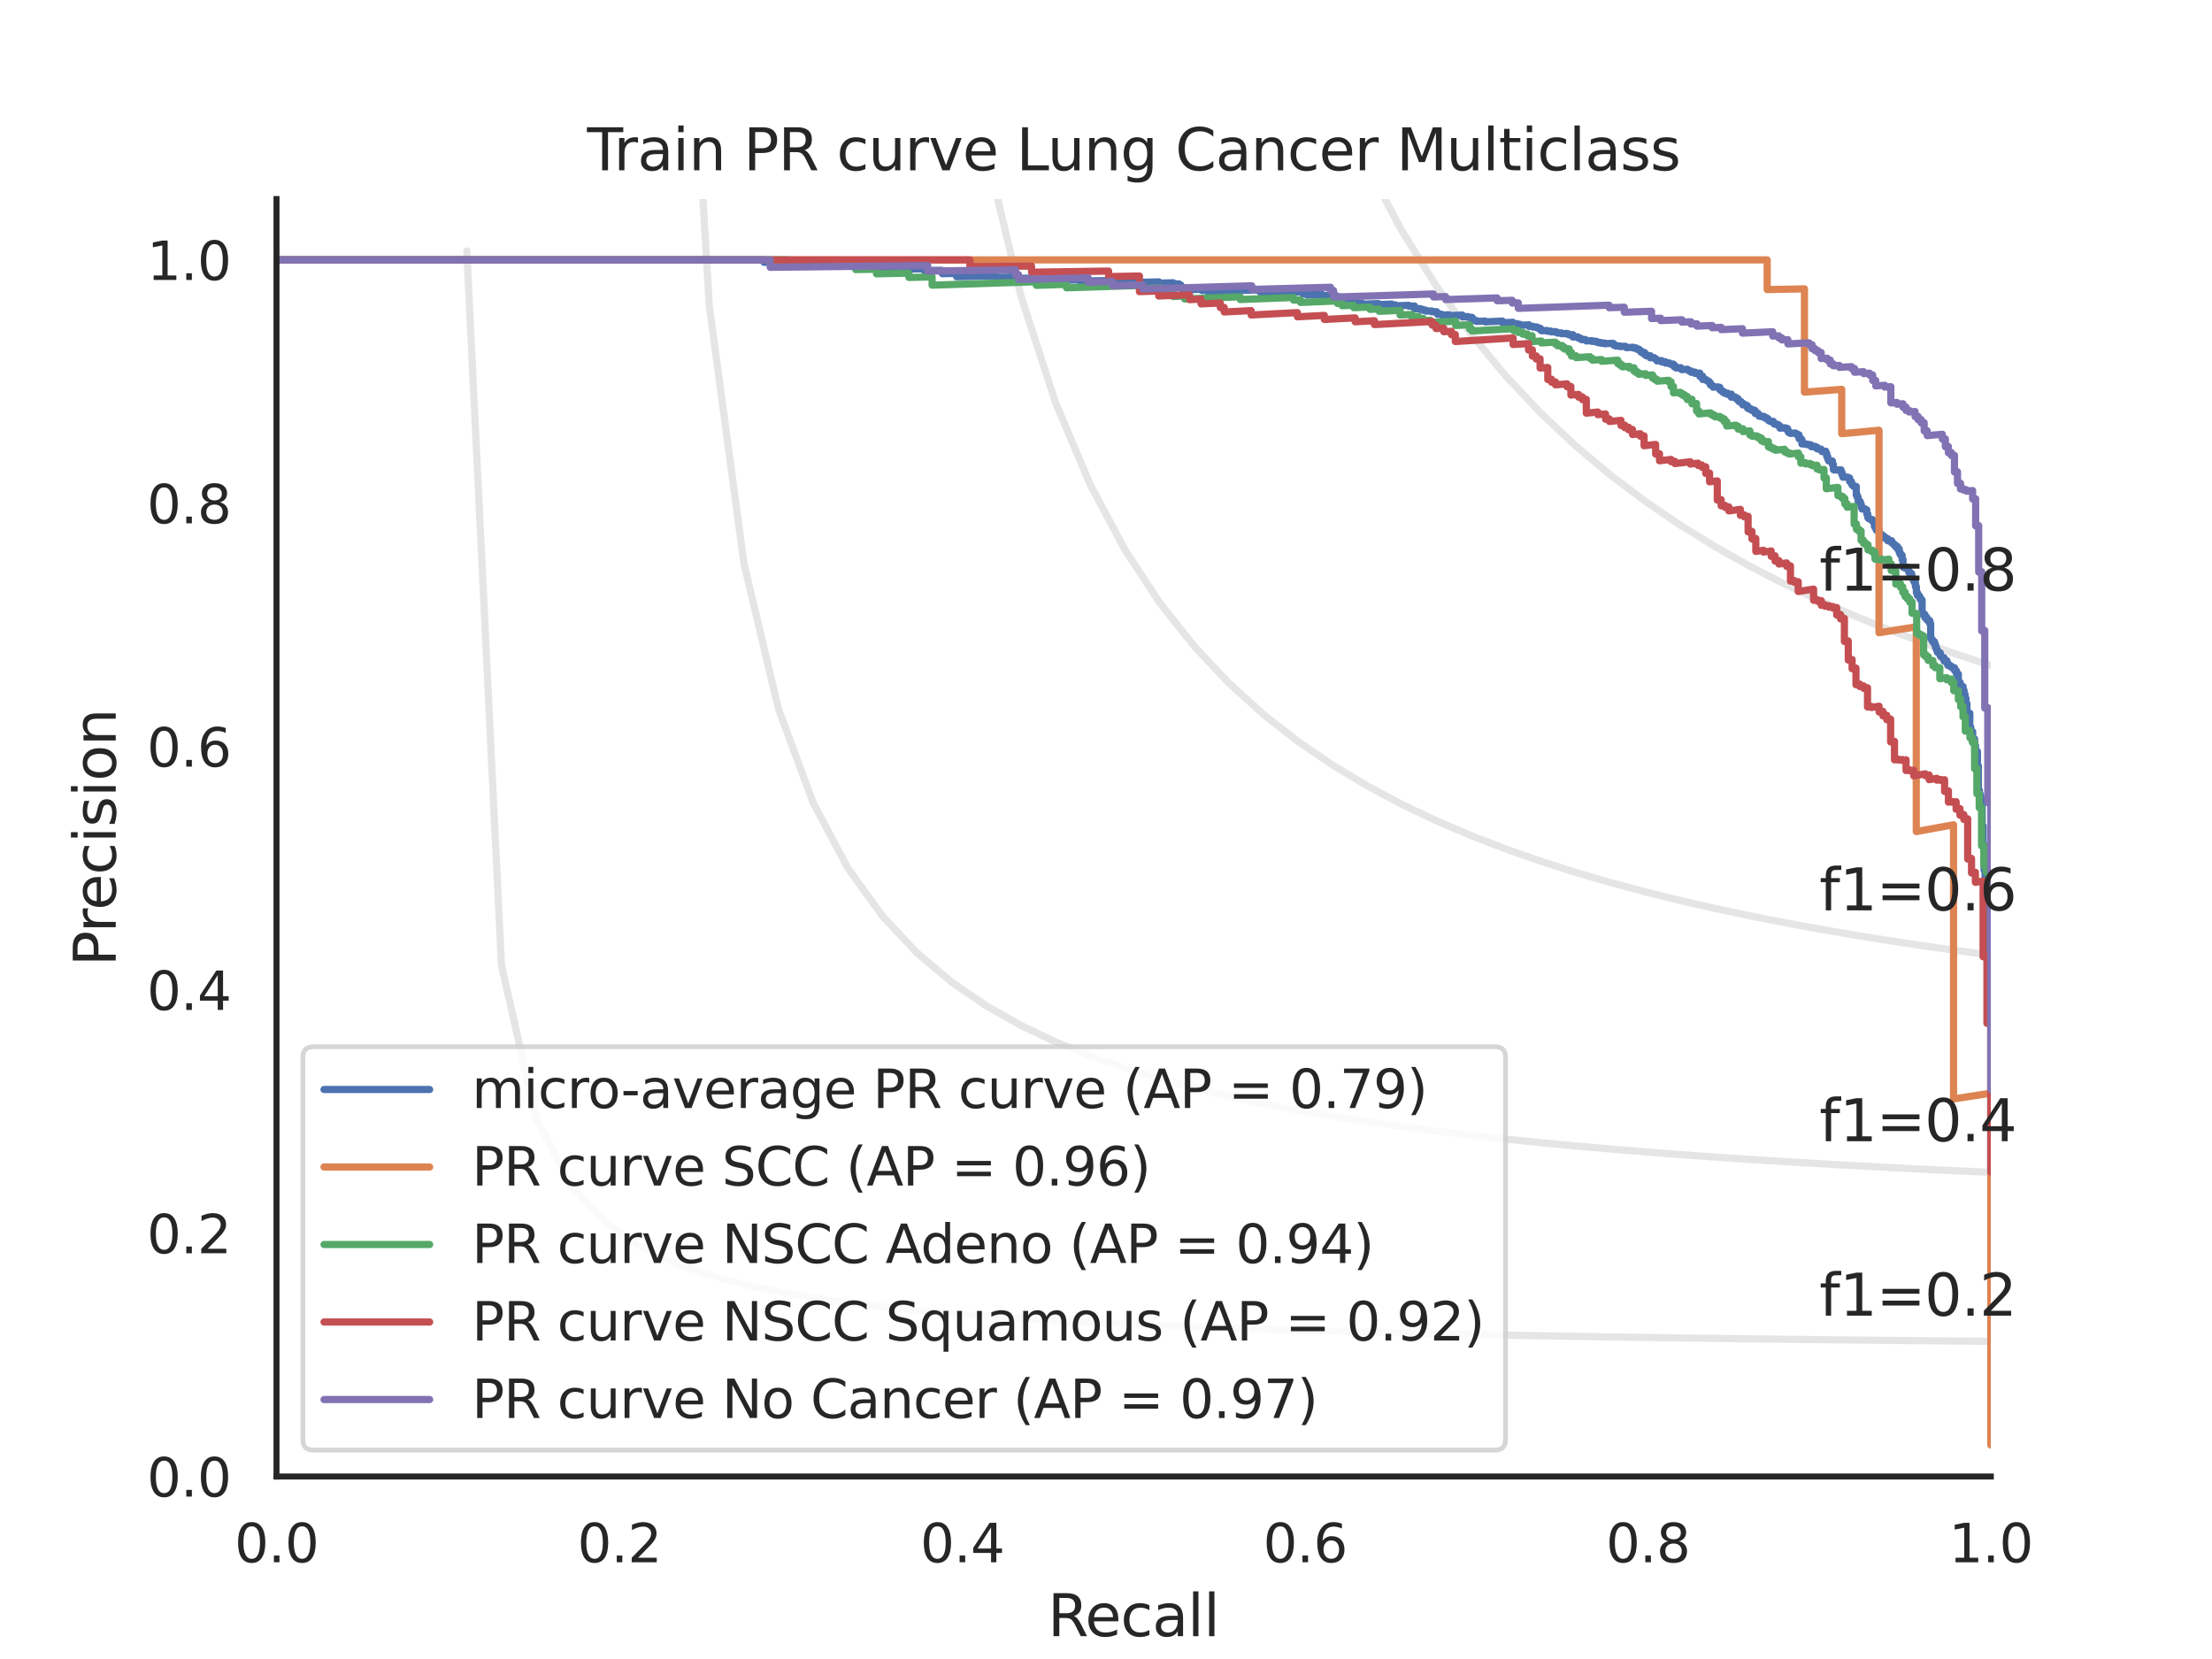 <?xml version="1.0" encoding="utf-8" standalone="no"?>
<!DOCTYPE svg PUBLIC "-//W3C//DTD SVG 1.1//EN"
  "http://www.w3.org/Graphics/SVG/1.1/DTD/svg11.dtd">
<svg xmlns:xlink="http://www.w3.org/1999/xlink" width="460.8pt" height="345.6pt" viewBox="0 0 460.8 345.6" xmlns="http://www.w3.org/2000/svg" version="1.1">
 <defs>
  <style type="text/css">*{stroke-linejoin: round; stroke-linecap: butt}</style>
 </defs>
 <g id="figure_1">
  <g id="patch_1">
   <path d="M 0 345.6 
L 460.8 345.6 
L 460.8 0 
L 0 0 
z
" style="fill: #ffffff"/>
  </g>
  <g id="axes_1">
   <g id="patch_2">
    <path d="M 57.6 307.584 
L 414.72 307.584 
L 414.72 41.472 
L 57.6 41.472 
z
" style="fill: #ffffff"/>
   </g>
   <g id="matplotlib.axis_1">
    <g id="xtick_1">
     <g id="text_1">
      <!-- 0.0 -->
      <g style="fill: #262626" transform="translate(48.853 325.442) scale(0.11 -0.11)">
       <defs>
        <path id="DejaVuSans-30" d="M 2034 4250 
Q 1547 4250 1301 3770 
Q 1056 3291 1056 2328 
Q 1056 1369 1301 889 
Q 1547 409 2034 409 
Q 2525 409 2770 889 
Q 3016 1369 3016 2328 
Q 3016 3291 2770 3770 
Q 2525 4250 2034 4250 
z
M 2034 4750 
Q 2819 4750 3233 4129 
Q 3647 3509 3647 2328 
Q 3647 1150 3233 529 
Q 2819 -91 2034 -91 
Q 1250 -91 836 529 
Q 422 1150 422 2328 
Q 422 3509 836 4129 
Q 1250 4750 2034 4750 
z
" transform="scale(0.016)"/>
        <path id="DejaVuSans-2e" d="M 684 794 
L 1344 794 
L 1344 0 
L 684 0 
L 684 794 
z
" transform="scale(0.016)"/>
       </defs>
       <use xlink:href="#DejaVuSans-30"/>
       <use xlink:href="#DejaVuSans-2e" x="63.623"/>
       <use xlink:href="#DejaVuSans-30" x="95.41"/>
      </g>
     </g>
    </g>
    <g id="xtick_2">
     <g id="text_2">
      <!-- 0.2 -->
      <g style="fill: #262626" transform="translate(120.277 325.442) scale(0.11 -0.11)">
       <defs>
        <path id="DejaVuSans-32" d="M 1228 531 
L 3431 531 
L 3431 0 
L 469 0 
L 469 531 
Q 828 903 1448 1529 
Q 2069 2156 2228 2338 
Q 2531 2678 2651 2914 
Q 2772 3150 2772 3378 
Q 2772 3750 2511 3984 
Q 2250 4219 1831 4219 
Q 1534 4219 1204 4116 
Q 875 4013 500 3803 
L 500 4441 
Q 881 4594 1212 4672 
Q 1544 4750 1819 4750 
Q 2544 4750 2975 4387 
Q 3406 4025 3406 3419 
Q 3406 3131 3298 2873 
Q 3191 2616 2906 2266 
Q 2828 2175 2409 1742 
Q 1991 1309 1228 531 
z
" transform="scale(0.016)"/>
       </defs>
       <use xlink:href="#DejaVuSans-30"/>
       <use xlink:href="#DejaVuSans-2e" x="63.623"/>
       <use xlink:href="#DejaVuSans-32" x="95.41"/>
      </g>
     </g>
    </g>
    <g id="xtick_3">
     <g id="text_3">
      <!-- 0.4 -->
      <g style="fill: #262626" transform="translate(191.701 325.442) scale(0.11 -0.11)">
       <defs>
        <path id="DejaVuSans-34" d="M 2419 4116 
L 825 1625 
L 2419 1625 
L 2419 4116 
z
M 2253 4666 
L 3047 4666 
L 3047 1625 
L 3713 1625 
L 3713 1100 
L 3047 1100 
L 3047 0 
L 2419 0 
L 2419 1100 
L 313 1100 
L 313 1709 
L 2253 4666 
z
" transform="scale(0.016)"/>
       </defs>
       <use xlink:href="#DejaVuSans-30"/>
       <use xlink:href="#DejaVuSans-2e" x="63.623"/>
       <use xlink:href="#DejaVuSans-34" x="95.41"/>
      </g>
     </g>
    </g>
    <g id="xtick_4">
     <g id="text_4">
      <!-- 0.6 -->
      <g style="fill: #262626" transform="translate(263.125 325.442) scale(0.11 -0.11)">
       <defs>
        <path id="DejaVuSans-36" d="M 2113 2584 
Q 1688 2584 1439 2293 
Q 1191 2003 1191 1497 
Q 1191 994 1439 701 
Q 1688 409 2113 409 
Q 2538 409 2786 701 
Q 3034 994 3034 1497 
Q 3034 2003 2786 2293 
Q 2538 2584 2113 2584 
z
M 3366 4563 
L 3366 3988 
Q 3128 4100 2886 4159 
Q 2644 4219 2406 4219 
Q 1781 4219 1451 3797 
Q 1122 3375 1075 2522 
Q 1259 2794 1537 2939 
Q 1816 3084 2150 3084 
Q 2853 3084 3261 2657 
Q 3669 2231 3669 1497 
Q 3669 778 3244 343 
Q 2819 -91 2113 -91 
Q 1303 -91 875 529 
Q 447 1150 447 2328 
Q 447 3434 972 4092 
Q 1497 4750 2381 4750 
Q 2619 4750 2861 4703 
Q 3103 4656 3366 4563 
z
" transform="scale(0.016)"/>
       </defs>
       <use xlink:href="#DejaVuSans-30"/>
       <use xlink:href="#DejaVuSans-2e" x="63.623"/>
       <use xlink:href="#DejaVuSans-36" x="95.41"/>
      </g>
     </g>
    </g>
    <g id="xtick_5">
     <g id="text_5">
      <!-- 0.8 -->
      <g style="fill: #262626" transform="translate(334.549 325.442) scale(0.11 -0.11)">
       <defs>
        <path id="DejaVuSans-38" d="M 2034 2216 
Q 1584 2216 1326 1975 
Q 1069 1734 1069 1313 
Q 1069 891 1326 650 
Q 1584 409 2034 409 
Q 2484 409 2743 651 
Q 3003 894 3003 1313 
Q 3003 1734 2745 1975 
Q 2488 2216 2034 2216 
z
M 1403 2484 
Q 997 2584 770 2862 
Q 544 3141 544 3541 
Q 544 4100 942 4425 
Q 1341 4750 2034 4750 
Q 2731 4750 3128 4425 
Q 3525 4100 3525 3541 
Q 3525 3141 3298 2862 
Q 3072 2584 2669 2484 
Q 3125 2378 3379 2068 
Q 3634 1759 3634 1313 
Q 3634 634 3220 271 
Q 2806 -91 2034 -91 
Q 1263 -91 848 271 
Q 434 634 434 1313 
Q 434 1759 690 2068 
Q 947 2378 1403 2484 
z
M 1172 3481 
Q 1172 3119 1398 2916 
Q 1625 2713 2034 2713 
Q 2441 2713 2670 2916 
Q 2900 3119 2900 3481 
Q 2900 3844 2670 4047 
Q 2441 4250 2034 4250 
Q 1625 4250 1398 4047 
Q 1172 3844 1172 3481 
z
" transform="scale(0.016)"/>
       </defs>
       <use xlink:href="#DejaVuSans-30"/>
       <use xlink:href="#DejaVuSans-2e" x="63.623"/>
       <use xlink:href="#DejaVuSans-38" x="95.41"/>
      </g>
     </g>
    </g>
    <g id="xtick_6">
     <g id="text_6">
      <!-- 1.0 -->
      <g style="fill: #262626" transform="translate(405.973 325.442) scale(0.11 -0.11)">
       <defs>
        <path id="DejaVuSans-31" d="M 794 531 
L 1825 531 
L 1825 4091 
L 703 3866 
L 703 4441 
L 1819 4666 
L 2450 4666 
L 2450 531 
L 3481 531 
L 3481 0 
L 794 0 
L 794 531 
z
" transform="scale(0.016)"/>
       </defs>
       <use xlink:href="#DejaVuSans-31"/>
       <use xlink:href="#DejaVuSans-2e" x="63.623"/>
       <use xlink:href="#DejaVuSans-30" x="95.41"/>
      </g>
     </g>
    </g>
    <g id="text_7">
     <!-- Recall -->
     <g style="fill: #262626" transform="translate(218.259 340.848) scale(0.12 -0.12)">
      <defs>
       <path id="DejaVuSans-52" d="M 2841 2188 
Q 3044 2119 3236 1894 
Q 3428 1669 3622 1275 
L 4263 0 
L 3584 0 
L 2988 1197 
Q 2756 1666 2539 1819 
Q 2322 1972 1947 1972 
L 1259 1972 
L 1259 0 
L 628 0 
L 628 4666 
L 2053 4666 
Q 2853 4666 3247 4331 
Q 3641 3997 3641 3322 
Q 3641 2881 3436 2590 
Q 3231 2300 2841 2188 
z
M 1259 4147 
L 1259 2491 
L 2053 2491 
Q 2509 2491 2742 2702 
Q 2975 2913 2975 3322 
Q 2975 3731 2742 3939 
Q 2509 4147 2053 4147 
L 1259 4147 
z
" transform="scale(0.016)"/>
       <path id="DejaVuSans-65" d="M 3597 1894 
L 3597 1613 
L 953 1613 
Q 991 1019 1311 708 
Q 1631 397 2203 397 
Q 2534 397 2845 478 
Q 3156 559 3463 722 
L 3463 178 
Q 3153 47 2828 -22 
Q 2503 -91 2169 -91 
Q 1331 -91 842 396 
Q 353 884 353 1716 
Q 353 2575 817 3079 
Q 1281 3584 2069 3584 
Q 2775 3584 3186 3129 
Q 3597 2675 3597 1894 
z
M 3022 2063 
Q 3016 2534 2758 2815 
Q 2500 3097 2075 3097 
Q 1594 3097 1305 2825 
Q 1016 2553 972 2059 
L 3022 2063 
z
" transform="scale(0.016)"/>
       <path id="DejaVuSans-63" d="M 3122 3366 
L 3122 2828 
Q 2878 2963 2633 3030 
Q 2388 3097 2138 3097 
Q 1578 3097 1268 2742 
Q 959 2388 959 1747 
Q 959 1106 1268 751 
Q 1578 397 2138 397 
Q 2388 397 2633 464 
Q 2878 531 3122 666 
L 3122 134 
Q 2881 22 2623 -34 
Q 2366 -91 2075 -91 
Q 1284 -91 818 406 
Q 353 903 353 1747 
Q 353 2603 823 3093 
Q 1294 3584 2113 3584 
Q 2378 3584 2631 3529 
Q 2884 3475 3122 3366 
z
" transform="scale(0.016)"/>
       <path id="DejaVuSans-61" d="M 2194 1759 
Q 1497 1759 1228 1600 
Q 959 1441 959 1056 
Q 959 750 1161 570 
Q 1363 391 1709 391 
Q 2188 391 2477 730 
Q 2766 1069 2766 1631 
L 2766 1759 
L 2194 1759 
z
M 3341 1997 
L 3341 0 
L 2766 0 
L 2766 531 
Q 2569 213 2275 61 
Q 1981 -91 1556 -91 
Q 1019 -91 701 211 
Q 384 513 384 1019 
Q 384 1609 779 1909 
Q 1175 2209 1959 2209 
L 2766 2209 
L 2766 2266 
Q 2766 2663 2505 2880 
Q 2244 3097 1772 3097 
Q 1472 3097 1187 3025 
Q 903 2953 641 2809 
L 641 3341 
Q 956 3463 1253 3523 
Q 1550 3584 1831 3584 
Q 2591 3584 2966 3190 
Q 3341 2797 3341 1997 
z
" transform="scale(0.016)"/>
       <path id="DejaVuSans-6c" d="M 603 4863 
L 1178 4863 
L 1178 0 
L 603 0 
L 603 4863 
z
" transform="scale(0.016)"/>
      </defs>
      <use xlink:href="#DejaVuSans-52"/>
      <use xlink:href="#DejaVuSans-65" x="64.982"/>
      <use xlink:href="#DejaVuSans-63" x="126.506"/>
      <use xlink:href="#DejaVuSans-61" x="181.486"/>
      <use xlink:href="#DejaVuSans-6c" x="242.766"/>
      <use xlink:href="#DejaVuSans-6c" x="270.549"/>
     </g>
    </g>
   </g>
   <g id="matplotlib.axis_2">
    <g id="ytick_1">
     <g id="text_8">
      <!-- 0.0 -->
      <g style="fill: #262626" transform="translate(30.607 311.763) scale(0.11 -0.11)">
       <use xlink:href="#DejaVuSans-30"/>
       <use xlink:href="#DejaVuSans-2e" x="63.623"/>
       <use xlink:href="#DejaVuSans-30" x="95.41"/>
      </g>
     </g>
    </g>
    <g id="ytick_2">
     <g id="text_9">
      <!-- 0.2 -->
      <g style="fill: #262626" transform="translate(30.607 261.075) scale(0.11 -0.11)">
       <use xlink:href="#DejaVuSans-30"/>
       <use xlink:href="#DejaVuSans-2e" x="63.623"/>
       <use xlink:href="#DejaVuSans-32" x="95.41"/>
      </g>
     </g>
    </g>
    <g id="ytick_3">
     <g id="text_10">
      <!-- 0.4 -->
      <g style="fill: #262626" transform="translate(30.607 210.387) scale(0.11 -0.11)">
       <use xlink:href="#DejaVuSans-30"/>
       <use xlink:href="#DejaVuSans-2e" x="63.623"/>
       <use xlink:href="#DejaVuSans-34" x="95.41"/>
      </g>
     </g>
    </g>
    <g id="ytick_4">
     <g id="text_11">
      <!-- 0.6 -->
      <g style="fill: #262626" transform="translate(30.607 159.699) scale(0.11 -0.11)">
       <use xlink:href="#DejaVuSans-30"/>
       <use xlink:href="#DejaVuSans-2e" x="63.623"/>
       <use xlink:href="#DejaVuSans-36" x="95.41"/>
      </g>
     </g>
    </g>
    <g id="ytick_5">
     <g id="text_12">
      <!-- 0.8 -->
      <g style="fill: #262626" transform="translate(30.607 109.011) scale(0.11 -0.11)">
       <use xlink:href="#DejaVuSans-30"/>
       <use xlink:href="#DejaVuSans-2e" x="63.623"/>
       <use xlink:href="#DejaVuSans-38" x="95.41"/>
      </g>
     </g>
    </g>
    <g id="ytick_6">
     <g id="text_13">
      <!-- 1.0 -->
      <g style="fill: #262626" transform="translate(30.607 58.323) scale(0.11 -0.11)">
       <use xlink:href="#DejaVuSans-31"/>
       <use xlink:href="#DejaVuSans-2e" x="63.623"/>
       <use xlink:href="#DejaVuSans-30" x="95.41"/>
      </g>
     </g>
    </g>
    <g id="text_14">
     <!-- Precision -->
     <g style="fill: #262626" transform="translate(24.111 201.296) rotate(-90) scale(0.12 -0.12)">
      <defs>
       <path id="DejaVuSans-50" d="M 1259 4147 
L 1259 2394 
L 2053 2394 
Q 2494 2394 2734 2622 
Q 2975 2850 2975 3272 
Q 2975 3691 2734 3919 
Q 2494 4147 2053 4147 
L 1259 4147 
z
M 628 4666 
L 2053 4666 
Q 2838 4666 3239 4311 
Q 3641 3956 3641 3272 
Q 3641 2581 3239 2228 
Q 2838 1875 2053 1875 
L 1259 1875 
L 1259 0 
L 628 0 
L 628 4666 
z
" transform="scale(0.016)"/>
       <path id="DejaVuSans-72" d="M 2631 2963 
Q 2534 3019 2420 3045 
Q 2306 3072 2169 3072 
Q 1681 3072 1420 2755 
Q 1159 2438 1159 1844 
L 1159 0 
L 581 0 
L 581 3500 
L 1159 3500 
L 1159 2956 
Q 1341 3275 1631 3429 
Q 1922 3584 2338 3584 
Q 2397 3584 2469 3576 
Q 2541 3569 2628 3553 
L 2631 2963 
z
" transform="scale(0.016)"/>
       <path id="DejaVuSans-69" d="M 603 3500 
L 1178 3500 
L 1178 0 
L 603 0 
L 603 3500 
z
M 603 4863 
L 1178 4863 
L 1178 4134 
L 603 4134 
L 603 4863 
z
" transform="scale(0.016)"/>
       <path id="DejaVuSans-73" d="M 2834 3397 
L 2834 2853 
Q 2591 2978 2328 3040 
Q 2066 3103 1784 3103 
Q 1356 3103 1142 2972 
Q 928 2841 928 2578 
Q 928 2378 1081 2264 
Q 1234 2150 1697 2047 
L 1894 2003 
Q 2506 1872 2764 1633 
Q 3022 1394 3022 966 
Q 3022 478 2636 193 
Q 2250 -91 1575 -91 
Q 1294 -91 989 -36 
Q 684 19 347 128 
L 347 722 
Q 666 556 975 473 
Q 1284 391 1588 391 
Q 1994 391 2212 530 
Q 2431 669 2431 922 
Q 2431 1156 2273 1281 
Q 2116 1406 1581 1522 
L 1381 1569 
Q 847 1681 609 1914 
Q 372 2147 372 2553 
Q 372 3047 722 3315 
Q 1072 3584 1716 3584 
Q 2034 3584 2315 3537 
Q 2597 3491 2834 3397 
z
" transform="scale(0.016)"/>
       <path id="DejaVuSans-6f" d="M 1959 3097 
Q 1497 3097 1228 2736 
Q 959 2375 959 1747 
Q 959 1119 1226 758 
Q 1494 397 1959 397 
Q 2419 397 2687 759 
Q 2956 1122 2956 1747 
Q 2956 2369 2687 2733 
Q 2419 3097 1959 3097 
z
M 1959 3584 
Q 2709 3584 3137 3096 
Q 3566 2609 3566 1747 
Q 3566 888 3137 398 
Q 2709 -91 1959 -91 
Q 1206 -91 779 398 
Q 353 888 353 1747 
Q 353 2609 779 3096 
Q 1206 3584 1959 3584 
z
" transform="scale(0.016)"/>
       <path id="DejaVuSans-6e" d="M 3513 2113 
L 3513 0 
L 2938 0 
L 2938 2094 
Q 2938 2591 2744 2837 
Q 2550 3084 2163 3084 
Q 1697 3084 1428 2787 
Q 1159 2491 1159 1978 
L 1159 0 
L 581 0 
L 581 3500 
L 1159 3500 
L 1159 2956 
Q 1366 3272 1645 3428 
Q 1925 3584 2291 3584 
Q 2894 3584 3203 3211 
Q 3513 2838 3513 2113 
z
" transform="scale(0.016)"/>
      </defs>
      <use xlink:href="#DejaVuSans-50"/>
      <use xlink:href="#DejaVuSans-72" x="58.553"/>
      <use xlink:href="#DejaVuSans-65" x="97.416"/>
      <use xlink:href="#DejaVuSans-63" x="158.939"/>
      <use xlink:href="#DejaVuSans-69" x="213.92"/>
      <use xlink:href="#DejaVuSans-73" x="241.703"/>
      <use xlink:href="#DejaVuSans-69" x="293.803"/>
      <use xlink:href="#DejaVuSans-6f" x="321.586"/>
      <use xlink:href="#DejaVuSans-6e" x="382.768"/>
     </g>
    </g>
   </g>
   <g id="line2d_1">
    <path d="M 97.248 52.267 
L 104.463 201.073 
L 111.678 232.96 
L 118.893 246.859 
L 126.109 254.643 
L 133.324 259.62 
L 140.539 263.076 
L 147.755 265.615 
L 154.97 267.561 
L 162.185 269.099 
L 169.4 270.345 
L 176.616 271.375 
L 183.831 272.241 
L 191.046 272.979 
L 198.262 273.616 
L 205.477 274.171 
L 212.692 274.658 
L 219.907 275.091 
L 227.123 275.476 
L 234.338 275.822 
L 241.553 276.135 
L 248.769 276.418 
L 255.984 276.676 
L 263.199 276.912 
L 270.414 277.129 
L 277.63 277.33 
L 284.845 277.515 
L 292.06 277.686 
L 299.275 277.846 
L 306.491 277.994 
L 313.706 278.133 
L 320.921 278.264 
L 328.137 278.386 
L 335.352 278.501 
L 342.567 278.609 
L 349.782 278.711 
L 356.998 278.808 
L 364.213 278.899 
L 371.428 278.986 
L 378.644 279.068 
L 385.859 279.146 
L 393.074 279.221 
L 400.289 279.292 
L 407.505 279.359 
L 414.72 279.424 
" clip-path="url(#pe272b0d03d)" style="fill: none; stroke: #808080; stroke-opacity: 0.2; stroke-width: 1.5; stroke-linecap: round"/>
   </g>
   <g id="line2d_2">
    <path d="M 143.905 -1 
L 147.755 63.611 
L 154.97 117.362 
L 162.185 147.722 
L 169.4 167.231 
L 176.616 180.825 
L 183.831 190.84 
L 191.046 198.524 
L 198.262 204.607 
L 205.477 209.542 
L 212.692 213.626 
L 219.907 217.061 
L 227.123 219.991 
L 234.338 222.519 
L 241.553 224.724 
L 248.769 226.662 
L 255.984 228.38 
L 263.199 229.914 
L 270.414 231.291 
L 277.63 232.534 
L 284.845 233.662 
L 292.06 234.69 
L 299.275 235.631 
L 306.491 236.496 
L 313.706 237.293 
L 320.921 238.03 
L 328.137 238.714 
L 335.352 239.349 
L 342.567 239.942 
L 349.782 240.496 
L 356.998 241.015 
L 364.213 241.503 
L 371.428 241.961 
L 378.644 242.393 
L 385.859 242.8 
L 393.074 243.185 
L 400.289 243.55 
L 407.505 243.896 
L 414.72 244.224 
" clip-path="url(#pe272b0d03d)" style="fill: none; stroke: #808080; stroke-opacity: 0.2; stroke-width: 1.5; stroke-linecap: round"/>
   </g>
   <g id="line2d_3">
    <path d="M 200.009 -1 
L 205.477 31.611 
L 212.692 61.693 
L 219.907 83.907 
L 227.123 100.983 
L 234.338 114.518 
L 241.553 125.511 
L 248.769 134.616 
L 255.984 142.281 
L 263.199 148.823 
L 270.414 154.471 
L 277.63 159.398 
L 284.845 163.732 
L 292.06 167.575 
L 299.275 171.006 
L 306.491 174.088 
L 313.706 176.871 
L 320.921 179.398 
L 328.137 181.701 
L 335.352 183.809 
L 342.567 185.746 
L 349.782 187.532 
L 356.998 189.184 
L 364.213 190.716 
L 371.428 192.142 
L 378.644 193.471 
L 385.859 194.714 
L 393.074 195.878 
L 400.289 196.971 
L 407.505 197.998 
L 414.72 198.967 
" clip-path="url(#pe272b0d03d)" style="fill: none; stroke: #808080; stroke-opacity: 0.2; stroke-width: 1.5; stroke-linecap: round"/>
   </g>
   <g id="line2d_4">
    <path d="M 270.344 -1 
L 270.414 -0.768 
L 277.63 18.581 
L 284.845 34.622 
L 292.06 48.136 
L 299.275 59.676 
L 306.491 69.647 
L 313.706 78.346 
L 320.921 86.004 
L 328.137 92.796 
L 335.352 98.862 
L 342.567 104.312 
L 349.782 109.235 
L 356.998 113.705 
L 364.213 117.78 
L 371.428 121.512 
L 378.644 124.941 
L 385.859 128.104 
L 393.074 131.029 
L 400.289 133.744 
L 407.505 136.269 
L 414.72 138.624 
" clip-path="url(#pe272b0d03d)" style="fill: none; stroke: #808080; stroke-opacity: 0.2; stroke-width: 1.5; stroke-linecap: round"/>
   </g>
   <g id="line2d_5">
    <path d="M 414.72 243.583 
L 414.72 205.217 
L 414.521 205.251 
L 414.521 205.159 
L 414.521 190.542 
L 414.323 190.577 
L 414.323 190.486 
L 414.323 187.678 
L 414.124 187.713 
L 414.124 187.618 
L 414.124 184.833 
L 413.925 184.868 
L 413.925 184.768 
L 413.925 183.899 
L 413.726 183.935 
L 413.726 183.833 
L 413.726 182.745 
L 413.528 182.78 
L 413.528 182.677 
L 413.528 181.252 
L 413.329 181.287 
L 413.329 181.182 
L 413.329 175.936 
L 413.13 175.972 
L 413.13 175.895 
L 413.13 172.037 
L 412.931 172.072 
L 412.931 171.991 
L 412.931 167.29 
L 412.733 167.325 
L 412.733 167.238 
L 412.733 166.142 
L 412.534 166.177 
L 412.534 166.089 
L 412.534 165.467 
L 412.335 165.502 
L 412.335 165.412 
L 412.335 164.603 
L 412.136 164.638 
L 412.136 164.548 
L 412.136 159.585 
L 411.938 159.62 
L 411.938 159.523 
L 411.938 156.553 
L 411.54 156.571 
L 411.54 156.521 
L 411.54 155.298 
L 411.342 155.332 
L 411.342 155.229 
L 411.342 153.932 
L 410.944 154 
L 410.944 153.895 
L 410.944 152.413 
L 410.547 152.427 
L 410.547 152.374 
L 410.547 151.459 
L 410.348 151.492 
L 410.348 151.384 
L 410.348 148.568 
L 409.95 148.522 
L 409.95 148.41 
L 409.752 148.443 
L 409.752 148.387 
L 409.752 146.56 
L 409.553 146.593 
L 409.553 146.535 
L 409.553 145.489 
L 409.354 145.522 
L 409.354 145.463 
L 409.354 144.639 
L 409.156 144.671 
L 409.156 144.612 
L 409.156 143.838 
L 408.957 143.871 
L 408.957 143.811 
L 408.957 143.029 
L 408.361 143.067 
L 408.361 142.216 
L 408.162 142.248 
L 408.162 142.187 
L 408.162 141.942 
L 407.963 141.974 
L 407.963 141.913 
L 407.963 140.425 
L 407.566 140.428 
L 407.566 139.736 
L 407.367 139.768 
L 407.367 139.705 
L 407.367 139.642 
L 407.168 139.674 
L 407.168 139.611 
L 407.168 139.103 
L 406.771 139.103 
L 406.771 139.04 
L 406.572 139.072 
L 406.572 139.008 
L 406.572 138.816 
L 406.373 138.848 
L 406.373 138.784 
L 406.373 138.72 
L 406.175 138.752 
L 406.175 138.688 
L 406.175 138.56 
L 405.777 138.624 
L 405.777 138.56 
L 405.777 138.173 
L 405.578 138.205 
L 405.578 138.14 
L 405.578 137.621 
L 404.982 137.717 
L 404.982 137.652 
L 404.982 136.998 
L 404.585 136.996 
L 404.585 136.864 
L 404.386 136.896 
L 404.386 136.83 
L 404.386 136.632 
L 404.187 136.664 
L 404.187 136.598 
L 404.187 136 
L 403.989 136.032 
L 403.989 135.966 
L 403.989 135.899 
L 403.591 135.896 
L 403.591 135.36 
L 403.392 135.391 
L 403.392 135.324 
L 403.392 134.852 
L 403.194 134.883 
L 403.194 134.816 
L 403.194 134.204 
L 402.995 134.235 
L 402.995 134.167 
L 402.995 133.688 
L 402.597 133.682 
L 402.597 133.269 
L 402.399 133.3 
L 402.399 133.231 
L 402.399 133.023 
L 402.2 133.055 
L 402.2 132.985 
L 402.2 129.879 
L 402.001 129.909 
L 402.001 129.838 
L 402.001 129.26 
L 401.604 129.321 
L 401.604 129.249 
L 401.604 129.104 
L 401.405 129.134 
L 401.405 129.062 
L 401.405 128.624 
L 401.008 128.685 
L 401.008 128.612 
L 401.008 128.025 
L 400.61 128.086 
L 400.61 128.012 
L 400.61 127.643 
L 400.411 127.673 
L 400.411 127.599 
L 400.411 124.967 
L 400.213 124.997 
L 400.213 124.921 
L 400.213 124.844 
L 400.014 124.874 
L 400.014 124.797 
L 400.014 124.414 
L 399.815 124.444 
L 399.815 124.367 
L 399.815 124.058 
L 399.418 124.04 
L 399.418 123.42 
L 399.219 123.449 
L 399.219 123.371 
L 399.219 122.195 
L 399.02 122.224 
L 399.02 122.145 
L 399.02 121.352 
L 398.822 121.381 
L 398.822 121.301 
L 398.822 120.982 
L 398.623 121.01 
L 398.623 120.93 
L 398.623 120.529 
L 398.424 120.557 
L 398.424 120.477 
L 398.424 120.154 
L 398.225 120.183 
L 398.225 120.102 
L 398.225 119.452 
L 397.828 119.509 
L 397.828 119.427 
L 397.828 119.182 
L 397.629 119.21 
L 397.629 119.129 
L 397.629 118.718 
L 397.43 118.746 
L 397.43 118.664 
L 397.43 118.169 
L 396.635 118.281 
L 396.635 118.198 
L 396.635 118.115 
L 396.437 118.143 
L 396.437 118.06 
L 396.437 116.552 
L 396.238 116.579 
L 396.238 116.495 
L 396.238 115.645 
L 396.039 115.673 
L 396.039 115.587 
L 396.039 115.502 
L 395.841 115.529 
L 395.841 115.444 
L 395.841 115.101 
L 395.642 115.128 
L 395.642 115.042 
L 395.642 114.352 
L 395.244 114.319 
L 395.244 113.797 
L 394.847 113.851 
L 394.847 113.764 
L 394.847 113.589 
L 394.648 113.615 
L 394.648 113.528 
L 394.648 113.353 
L 394.449 113.379 
L 394.449 113.291 
L 394.449 113.204 
L 394.251 113.23 
L 394.251 113.142 
L 394.251 113.054 
L 394.052 113.081 
L 394.052 112.993 
L 394.052 112.639 
L 393.257 112.657 
L 393.257 112.212 
L 392.86 112.265 
L 392.86 112.176 
L 392.86 112.086 
L 392.661 112.113 
L 392.661 112.023 
L 392.661 111.844 
L 392.462 111.871 
L 392.462 111.781 
L 392.462 111.691 
L 392.263 111.718 
L 392.263 111.628 
L 392.263 111.538 
L 392.065 111.564 
L 392.065 111.474 
L 392.065 111.384 
L 391.667 111.436 
L 391.667 111.346 
L 391.667 111.074 
L 391.468 111.101 
L 391.468 111.01 
L 391.468 110.464 
L 390.872 110.451 
L 390.872 109.993 
L 390.674 110.019 
L 390.674 109.927 
L 390.674 109.65 
L 390.475 109.676 
L 390.475 109.584 
L 390.475 108.563 
L 390.077 108.614 
L 390.077 108.521 
L 390.077 108.24 
L 389.68 108.197 
L 389.68 108.103 
L 389.282 108.06 
L 389.282 107.777 
L 389.084 107.802 
L 389.084 107.708 
L 389.084 107.044 
L 388.885 107.069 
L 388.885 106.974 
L 388.885 106.209 
L 388.487 106.163 
L 388.487 105.97 
L 387.891 106.045 
L 387.891 105.948 
L 387.891 105.561 
L 387.693 105.586 
L 387.693 105.489 
L 387.693 104.905 
L 387.494 104.93 
L 387.494 104.832 
L 387.494 104.44 
L 387.096 104.489 
L 387.096 104.391 
L 387.096 103.602 
L 386.898 103.626 
L 386.898 103.527 
L 386.898 103.129 
L 386.699 103.153 
L 386.699 103.053 
L 386.699 101.345 
L 386.103 101.313 
L 386.103 101.11 
L 385.904 101.133 
L 385.904 101.031 
L 385.904 100.827 
L 385.705 100.85 
L 385.705 100.748 
L 385.705 100.338 
L 385.308 100.281 
L 385.308 99.559 
L 384.91 99.5 
L 384.91 99.397 
L 383.917 99.406 
L 383.917 98.884 
L 383.718 98.906 
L 383.718 98.801 
L 383.718 98.381 
L 383.519 98.404 
L 383.519 98.298 
L 383.519 97.876 
L 382.128 97.925 
L 382.128 97.818 
L 381.929 97.841 
L 381.929 97.734 
L 381.929 96.772 
L 381.731 96.793 
L 381.731 96.686 
L 381.731 96.038 
L 380.936 96.016 
L 380.936 95.58 
L 380.737 95.602 
L 380.737 95.493 
L 380.737 95.055 
L 380.538 95.076 
L 380.538 94.967 
L 380.538 94.416 
L 380.339 94.437 
L 380.339 94.327 
L 380.339 93.995 
L 379.545 94.078 
L 379.545 93.967 
L 379.545 93.744 
L 379.346 93.765 
L 379.346 93.653 
L 379.346 93.542 
L 378.948 93.583 
L 378.948 93.471 
L 378.551 93.512 
L 378.551 93.176 
L 378.153 93.217 
L 378.153 92.991 
L 377.359 93.073 
L 377.359 92.734 
L 377.16 92.755 
L 377.16 92.641 
L 376.762 92.682 
L 376.762 92.568 
L 376.365 92.609 
L 376.365 92.495 
L 375.967 92.536 
L 375.967 92.422 
L 375.371 92.483 
L 375.371 91.566 
L 375.172 91.586 
L 375.172 91.355 
L 374.775 91.395 
L 374.775 90.583 
L 374.378 90.622 
L 374.378 90.389 
L 374.179 90.408 
L 374.179 90.291 
L 373.98 90.311 
L 373.98 90.194 
L 372.986 90.291 
L 372.986 90.174 
L 372.788 90.193 
L 372.788 90.075 
L 372.589 90.095 
L 372.589 89.741 
L 372.39 89.76 
L 372.39 89.287 
L 372.192 89.306 
L 372.192 89.187 
L 371.794 89.225 
L 371.794 89.106 
L 370.8 89.202 
L 370.8 88.723 
L 370.602 88.742 
L 370.602 88.622 
L 370.403 88.641 
L 370.403 88.4 
L 370.005 88.438 
L 370.005 88.317 
L 369.608 88.355 
L 369.608 88.113 
L 369.409 88.132 
L 369.409 87.768 
L 368.813 87.824 
L 368.813 87.702 
L 368.614 87.721 
L 368.614 87.599 
L 368.416 87.617 
L 368.416 87.373 
L 368.217 87.391 
L 368.217 87.146 
L 368.018 87.165 
L 368.018 87.042 
L 367.621 87.078 
L 367.621 86.832 
L 367.422 86.851 
L 367.422 86.727 
L 366.826 86.782 
L 366.826 86.658 
L 366.428 86.695 
L 366.428 86.322 
L 366.23 86.34 
L 366.23 86.091 
L 365.633 86.145 
L 365.633 85.52 
L 365.435 85.537 
L 365.435 85.412 
L 364.838 85.465 
L 364.838 85.213 
L 364.64 85.23 
L 364.64 85.104 
L 364.242 85.139 
L 364.242 85.013 
L 364.044 85.03 
L 364.044 84.522 
L 363.845 84.539 
L 363.845 84.412 
L 363.646 84.429 
L 363.646 84.302 
L 363.05 84.353 
L 363.05 83.969 
L 362.851 83.986 
L 362.851 83.858 
L 362.652 83.875 
L 362.652 83.617 
L 362.255 83.651 
L 362.255 83.393 
L 362.056 83.41 
L 362.056 83.021 
L 361.659 83.054 
L 361.659 82.794 
L 361.46 82.81 
L 361.46 82.68 
L 360.665 82.746 
L 360.665 82.09 
L 359.87 82.156 
L 359.87 81.892 
L 359.274 81.941 
L 359.274 81.676 
L 358.877 81.708 
L 358.877 81.442 
L 358.678 81.458 
L 358.678 81.325 
L 358.479 81.341 
L 358.479 81.208 
L 358.28 81.223 
L 358.28 80.688 
L 357.883 80.719 
L 357.883 80.585 
L 356.889 80.663 
L 356.889 80.393 
L 356.69 80.409 
L 356.69 80.273 
L 356.492 80.289 
L 356.492 80.153 
L 356.293 80.169 
L 356.293 79.761 
L 356.094 79.776 
L 356.094 79.503 
L 355.896 79.518 
L 355.896 79.382 
L 355.697 79.397 
L 355.697 79.26 
L 355.498 79.275 
L 355.498 79.137 
L 355.299 79.153 
L 355.299 79.015 
L 354.703 79.06 
L 354.703 78.369 
L 354.107 78.413 
L 354.107 77.716 
L 353.113 77.788 
L 353.113 77.508 
L 352.318 77.565 
L 352.318 77.283 
L 351.921 77.311 
L 351.921 77.17 
L 351.722 77.184 
L 351.722 77.042 
L 351.523 77.056 
L 351.523 76.915 
L 350.331 76.999 
L 350.331 76.856 
L 350.132 76.871 
L 350.132 76.585 
L 349.139 76.655 
L 349.139 76.367 
L 348.741 76.395 
L 348.741 75.962 
L 348.543 75.976 
L 348.543 75.831 
L 347.946 75.872 
L 347.946 75.727 
L 347.748 75.74 
L 347.748 75.595 
L 346.953 75.649 
L 346.953 75.357 
L 346.158 75.411 
L 346.158 75.117 
L 345.164 75.184 
L 345.164 74.889 
L 344.965 74.902 
L 344.965 74.754 
L 344.767 74.767 
L 344.767 74.619 
L 344.568 74.632 
L 344.568 74.484 
L 343.773 74.536 
L 343.773 74.088 
L 342.978 74.14 
L 342.978 73.84 
L 342.581 73.865 
L 342.581 73.413 
L 341.984 73.451 
L 341.984 73.299 
L 341.786 73.312 
L 341.786 73.008 
L 341.587 73.021 
L 341.587 72.869 
L 341.388 72.881 
L 341.388 72.729 
L 340.991 72.753 
L 340.991 72.6 
L 340.792 72.612 
L 340.792 72.459 
L 340.196 72.495 
L 340.196 72.341 
L 338.805 72.425 
L 338.805 72.271 
L 338.606 72.283 
L 338.606 72.128 
L 337.414 72.199 
L 337.414 72.044 
L 336.619 72.091 
L 336.619 71.935 
L 336.221 71.959 
L 336.221 71.646 
L 336.022 71.657 
L 336.022 71.501 
L 334.234 71.605 
L 334.234 71.447 
L 333.439 71.494 
L 333.439 71.335 
L 332.843 71.37 
L 332.843 71.211 
L 332.445 71.234 
L 332.445 71.074 
L 331.65 71.12 
L 331.65 70.96 
L 330.458 71.029 
L 330.458 70.868 
L 330.259 70.879 
L 330.259 70.718 
L 329.464 70.763 
L 329.464 70.601 
L 329.266 70.612 
L 329.266 70.45 
L 328.868 70.473 
L 328.868 70.31 
L 328.669 70.321 
L 328.669 70.158 
L 327.676 70.213 
L 327.676 69.721 
L 326.881 69.765 
L 326.881 69.6 
L 326.483 69.621 
L 326.483 69.456 
L 325.291 69.52 
L 325.291 69.354 
L 324.496 69.397 
L 324.496 69.23 
L 324.099 69.251 
L 324.099 69.084 
L 323.105 69.136 
L 323.105 68.968 
L 322.31 69.01 
L 322.31 68.841 
L 321.118 68.904 
L 321.118 68.734 
L 320.919 68.745 
L 320.919 68.405 
L 320.521 68.425 
L 320.521 68.254 
L 320.124 68.274 
L 320.124 68.103 
L 319.329 68.143 
L 319.329 67.971 
L 318.534 68.011 
L 318.534 67.666 
L 316.746 67.754 
L 316.746 67.58 
L 316.149 67.609 
L 316.149 67.434 
L 315.354 67.473 
L 315.354 67.298 
L 315.156 67.307 
L 315.156 67.131 
L 312.97 67.237 
L 312.97 66.882 
L 309.392 67.053 
L 309.392 66.873 
L 307.604 66.959 
L 307.604 66.778 
L 307.008 66.806 
L 307.008 66.624 
L 306.809 66.633 
L 306.809 66.268 
L 306.61 66.277 
L 306.61 66.093 
L 305.815 66.13 
L 305.815 65.945 
L 304.623 66 
L 304.623 65.629 
L 301.841 65.753 
L 301.841 65.566 
L 300.251 65.637 
L 300.251 65.448 
L 299.456 65.483 
L 299.456 65.102 
L 299.257 65.111 
L 299.257 64.92 
L 298.264 64.963 
L 298.264 64.771 
L 297.071 64.822 
L 297.071 64.628 
L 296.475 64.653 
L 296.475 64.46 
L 295.879 64.484 
L 295.879 64.29 
L 294.686 64.339 
L 294.686 63.75 
L 293.494 63.797 
L 293.494 63.599 
L 290.712 63.708 
L 290.712 63.508 
L 289.917 63.538 
L 289.917 63.337 
L 287.135 63.445 
L 287.135 63.241 
L 283.756 63.372 
L 283.756 63.165 
L 282.762 63.203 
L 282.762 62.995 
L 280.576 63.079 
L 280.576 62.868 
L 279.782 62.898 
L 279.782 62.687 
L 279.583 62.694 
L 279.583 62.057 
L 279.185 62.071 
L 279.185 61.857 
L 278.39 61.884 
L 278.39 61.67 
L 278.192 61.676 
L 278.192 61.461 
L 275.409 61.552 
L 275.409 61.334 
L 272.23 61.437 
L 272.23 61.216 
L 271.435 61.241 
L 271.435 61.019 
L 271.236 61.025 
L 271.236 60.801 
L 264.082 61.026 
L 264.082 60.795 
L 262.492 60.845 
L 262.492 60.612 
L 262.293 60.618 
L 262.293 60.384 
L 251.562 60.72 
L 251.562 60.474 
L 250.369 60.512 
L 250.369 60.263 
L 246.395 60.389 
L 246.395 59.88 
L 245.997 59.892 
L 245.997 59.38 
L 245.6 59.391 
L 245.6 59.134 
L 244.407 59.165 
L 244.407 58.906 
L 241.426 58.982 
L 241.426 58.718 
L 232.483 58.947 
L 232.483 58.392 
L 224.932 58.58 
L 224.932 58.289 
L 218.97 58.44 
L 218.97 58.138 
L 214.598 58.247 
L 214.598 57.936 
L 211.617 58.008 
L 211.617 57.691 
L 207.443 57.788 
L 207.443 57.461 
L 199.295 57.649 
L 199.295 57.303 
L 199.097 57.308 
L 199.097 56.96 
L 196.314 57.016 
L 196.314 56.66 
L 196.116 56.664 
L 196.116 56.307 
L 192.538 56.364 
L 192.538 55.997 
L 185.782 56.094 
L 185.782 55.706 
L 183.198 55.738 
L 183.198 55.341 
L 180.615 55.366 
L 180.615 54.96 
L 162.729 55.099 
L 162.729 54.622 
L 159.152 54.639 
L 159.152 54.144 
L 57.6 54.144 
L 57.6 54.144 
" clip-path="url(#pe272b0d03d)" style="fill: none; stroke: #4c72b0; stroke-width: 1.5; stroke-linecap: round"/>
   </g>
   <g id="line2d_6">
    <path d="M 414.72 301.031 
L 414.72 227.733 
L 406.957 228.93 
L 406.957 171.813 
L 399.193 173.23 
L 399.193 130.578 
L 391.43 131.811 
L 391.43 89.626 
L 383.666 90.35 
L 383.666 81.106 
L 375.903 81.692 
L 375.903 60.178 
L 368.139 60.325 
L 368.139 54.144 
L 57.6 54.144 
L 57.6 54.144 
" clip-path="url(#pe272b0d03d)" style="fill: none; stroke: #dd8452; stroke-width: 1.5; stroke-linecap: round"/>
   </g>
   <g id="line2d_7">
    <path d="M 414.72 202.162 
L 414.72 182.219 
L 414.237 182.305 
L 414.237 182.221 
L 414.237 181.546 
L 413.755 181.632 
L 413.755 181.547 
L 413.755 180.26 
L 413.272 180.346 
L 413.272 180.259 
L 413.272 176.138 
L 412.79 176.224 
L 412.79 176.131 
L 412.79 168.173 
L 412.307 168.258 
L 412.307 168.154 
L 412.307 165.278 
L 411.824 165.363 
L 411.824 165.254 
L 411.824 160.062 
L 411.342 160.146 
L 411.342 154.56 
L 410.859 154.642 
L 410.859 153.627 
L 410.377 153.71 
L 410.377 152.161 
L 409.411 152.325 
L 409.411 149.265 
L 408.929 149.347 
L 408.929 147.145 
L 408.446 147.226 
L 408.446 145.676 
L 407.964 145.757 
L 407.964 143.885 
L 407.481 143.965 
L 407.481 143.819 
L 406.998 143.899 
L 406.998 142.128 
L 406.516 142.208 
L 406.516 141.458 
L 405.551 141.616 
L 405.551 141.163 
L 404.103 141.401 
L 404.103 139.093 
L 403.62 139.172 
L 403.62 139.016 
L 403.138 139.095 
L 403.138 138.624 
L 402.655 138.703 
L 402.655 137.594 
L 402.173 137.672 
L 402.173 137.512 
L 401.69 137.591 
L 401.69 136.787 
L 401.207 136.866 
L 401.207 136.38 
L 400.725 136.458 
L 400.725 132.467 
L 400.242 132.543 
L 400.242 132.202 
L 399.76 132.278 
L 399.76 131.935 
L 399.277 132.011 
L 399.277 127.789 
L 398.794 127.863 
L 398.794 127.682 
L 398.312 127.756 
L 398.312 125.376 
L 397.829 125.448 
L 397.829 124.703 
L 397.347 124.775 
L 397.347 124.211 
L 396.864 124.283 
L 396.864 123.335 
L 396.381 123.407 
L 396.381 122.256 
L 395.899 122.327 
L 395.899 121.551 
L 394.934 121.693 
L 394.934 118.921 
L 394.451 118.99 
L 394.451 118.789 
L 393.968 118.858 
L 393.968 117.436 
L 393.486 117.504 
L 393.486 116.474 
L 392.038 116.678 
L 392.038 116.47 
L 391.073 116.606 
L 391.073 116.397 
L 390.59 116.465 
L 390.59 114.992 
L 390.108 115.059 
L 390.108 114.634 
L 389.625 114.7 
L 389.625 114.487 
L 389.142 114.554 
L 389.142 113.478 
L 388.66 113.544 
L 388.66 113.11 
L 388.177 113.176 
L 388.177 112.521 
L 387.695 112.586 
L 387.695 110.592 
L 387.212 110.656 
L 387.212 110.207 
L 386.73 110.271 
L 386.73 109.138 
L 386.247 109.202 
L 386.247 105.485 
L 384.799 105.666 
L 384.799 104.952 
L 384.317 105.012 
L 384.317 103.809 
L 383.834 103.868 
L 383.834 103.382 
L 383.351 103.441 
L 383.351 103.197 
L 382.869 103.256 
L 382.869 101.53 
L 380.456 101.818 
L 380.456 99.546 
L 379.973 99.601 
L 379.973 97.797 
L 379.008 97.906 
L 379.008 97.645 
L 378.525 97.699 
L 378.525 96.912 
L 377.56 97.019 
L 377.56 96.755 
L 377.078 96.809 
L 377.078 96.543 
L 376.112 96.65 
L 376.112 96.384 
L 375.147 96.491 
L 375.147 95.146 
L 374.665 95.199 
L 374.665 94.383 
L 372.734 94.59 
L 372.734 94.316 
L 372.252 94.367 
L 372.252 94.092 
L 371.769 94.144 
L 371.769 93.59 
L 369.839 93.796 
L 369.839 93.517 
L 369.356 93.568 
L 369.356 93.288 
L 368.874 93.339 
L 368.874 93.058 
L 368.391 93.109 
L 368.391 91.976 
L 367.426 92.076 
L 367.426 91.79 
L 366.943 91.84 
L 366.943 91.266 
L 366.461 91.315 
L 366.461 91.026 
L 365.978 91.076 
L 365.978 90.786 
L 365.013 90.884 
L 365.013 90.593 
L 364.53 90.642 
L 364.53 89.763 
L 363.082 89.908 
L 363.082 89.315 
L 362.117 89.411 
L 362.117 88.814 
L 361.635 88.862 
L 361.635 88.562 
L 359.704 88.752 
L 359.704 87.842 
L 359.222 87.889 
L 359.222 87.278 
L 358.739 87.324 
L 358.739 87.017 
L 358.256 87.063 
L 358.256 86.754 
L 357.291 86.846 
L 357.291 86.536 
L 356.809 86.581 
L 356.809 86.27 
L 356.326 86.316 
L 356.326 86.003 
L 353.913 86.23 
L 353.913 85.598 
L 353.43 85.643 
L 353.43 84.046 
L 352.465 84.133 
L 352.465 83.161 
L 351.5 83.245 
L 351.5 82.591 
L 351.018 82.633 
L 351.018 82.304 
L 350.535 82.345 
L 350.535 82.015 
L 350.052 82.056 
L 350.052 81.724 
L 348.605 81.846 
L 348.605 80.505 
L 348.122 80.544 
L 348.122 79.526 
L 347.639 79.564 
L 347.639 79.222 
L 345.226 79.411 
L 345.226 79.066 
L 344.744 79.104 
L 344.744 78.757 
L 344.261 78.795 
L 344.261 78.097 
L 342.813 78.207 
L 342.813 77.855 
L 341.366 77.965 
L 341.366 77.611 
L 340.883 77.647 
L 340.883 77.291 
L 340.4 77.327 
L 340.4 76.611 
L 339.435 76.681 
L 339.435 76.32 
L 337.987 76.424 
L 337.987 76.061 
L 337.505 76.095 
L 337.505 75.73 
L 337.022 75.764 
L 337.022 75.03 
L 333.644 75.264 
L 333.644 74.891 
L 331.714 75.025 
L 331.714 74.649 
L 331.231 74.682 
L 331.231 74.304 
L 328.336 74.502 
L 328.336 74.12 
L 327.37 74.185 
L 327.37 73.414 
L 326.888 73.446 
L 326.888 72.668 
L 325.923 72.73 
L 325.923 72.338 
L 325.44 72.368 
L 325.44 71.974 
L 324.475 72.034 
L 324.475 71.637 
L 323.992 71.667 
L 323.992 71.268 
L 321.097 71.444 
L 321.097 71.04 
L 319.166 71.156 
L 319.166 69.929 
L 318.201 69.984 
L 318.201 69.571 
L 317.236 69.625 
L 317.236 69.209 
L 316.271 69.261 
L 316.271 68.843 
L 315.306 68.894 
L 315.306 68.473 
L 306.619 68.943 
L 306.619 68.507 
L 306.136 68.533 
L 306.136 67.655 
L 303.241 67.805 
L 303.241 66.911 
L 297.932 67.178 
L 297.932 66.719 
L 296.484 66.792 
L 296.484 66.329 
L 295.519 66.376 
L 295.519 65.909 
L 294.071 65.978 
L 294.071 65.507 
L 291.658 65.619 
L 291.658 64.662 
L 287.315 64.853 
L 287.315 64.363 
L 285.385 64.446 
L 285.385 63.951 
L 282.006 64.093 
L 282.006 63.589 
L 279.594 63.688 
L 279.594 63.176 
L 278.628 63.214 
L 278.628 62.699 
L 270.907 62.998 
L 270.907 62.463 
L 269.459 62.518 
L 269.459 61.977 
L 258.359 62.396 
L 258.359 61.824 
L 246.777 62.279 
L 246.777 61.672 
L 244.364 61.766 
L 244.364 60.528 
L 241.951 60.609 
L 241.951 59.978 
L 237.608 60.115 
L 237.608 59.466 
L 222.165 59.954 
L 222.165 59.242 
L 215.891 59.44 
L 215.891 58.697 
L 194.174 59.406 
L 194.174 57.676 
L 189.348 57.804 
L 189.348 56.899 
L 182.592 57.046 
L 182.592 56.086 
L 178.249 56.155 
L 178.249 55.154 
L 164.253 55.286 
L 164.253 54.144 
L 57.6 54.144 
L 57.6 54.144 
" clip-path="url(#pe272b0d03d)" style="fill: none; stroke: #55a868; stroke-width: 1.5; stroke-linecap: round"/>
   </g>
   <g id="line2d_8">
    <path d="M 414.72 244.188 
L 414.72 213.049 
L 413.917 213.182 
L 413.917 213.103 
L 413.917 199.176 
L 413.115 199.316 
L 413.115 199.211 
L 413.115 183.524 
L 411.51 183.811 
L 411.51 181.72 
L 410.707 181.864 
L 410.707 178.815 
L 409.905 178.96 
L 409.905 170.564 
L 409.102 170.708 
L 409.102 169.687 
L 408.3 169.831 
L 408.3 168.447 
L 407.497 168.59 
L 407.497 166.999 
L 406.695 167.143 
L 406.695 166.964 
L 405.892 167.108 
L 405.892 164.736 
L 405.09 164.88 
L 405.09 162.426 
L 404.287 162.569 
L 404.287 162.377 
L 403.485 162.521 
L 403.485 162.134 
L 401.88 162.423 
L 401.88 161.447 
L 401.077 161.592 
L 401.077 161.198 
L 398.67 161.633 
L 398.67 160.436 
L 397.867 160.582 
L 397.867 160.38 
L 397.065 160.526 
L 397.065 158.273 
L 396.262 158.418 
L 396.262 158.21 
L 395.46 158.356 
L 395.46 158.147 
L 394.657 158.293 
L 394.657 154.426 
L 393.855 154.571 
L 393.855 149.796 
L 393.052 149.938 
L 393.052 148.994 
L 392.25 149.137 
L 392.25 148.181 
L 391.447 148.323 
L 391.447 147.111 
L 389.842 147.394 
L 389.842 147.15 
L 389.039 147.292 
L 389.039 143.266 
L 388.237 143.406 
L 388.237 142.888 
L 387.434 143.028 
L 387.434 142.507 
L 386.632 142.647 
L 386.632 139.172 
L 385.829 139.31 
L 385.829 137.376 
L 385.027 137.512 
L 385.027 133.504 
L 384.224 133.638 
L 384.224 128.814 
L 383.422 128.944 
L 383.422 128.009 
L 382.619 128.138 
L 382.619 126.555 
L 381.817 126.683 
L 381.817 126.363 
L 381.014 126.491 
L 381.014 126.17 
L 380.212 126.298 
L 380.212 125.975 
L 379.409 126.103 
L 379.409 125.125 
L 378.607 125.253 
L 378.607 124.925 
L 377.804 125.052 
L 377.804 122.716 
L 374.594 123.222 
L 374.594 121.162 
L 373.792 121.287 
L 373.792 120.938 
L 372.989 121.064 
L 372.989 117.866 
L 372.187 117.988 
L 372.187 117.261 
L 370.582 117.504 
L 370.582 116.77 
L 369.779 116.891 
L 369.779 115.778 
L 368.977 115.898 
L 368.977 114.771 
L 367.372 115.01 
L 367.372 114.63 
L 365.766 114.869 
L 365.766 112.16 
L 364.964 112.277 
L 364.964 110.692 
L 364.161 110.807 
L 364.161 107.555 
L 363.359 107.665 
L 363.359 107.251 
L 362.556 107.361 
L 362.556 106.105 
L 360.149 106.433 
L 360.149 105.582 
L 359.346 105.691 
L 359.346 105.262 
L 358.544 105.371 
L 358.544 104.072 
L 357.741 104.179 
L 357.741 100.174 
L 356.136 100.376 
L 356.136 98.538 
L 355.334 98.637 
L 355.334 97.234 
L 354.531 97.331 
L 354.531 96.859 
L 353.729 96.955 
L 353.729 96.479 
L 352.124 96.671 
L 352.124 96.192 
L 348.914 96.578 
L 348.914 96.093 
L 348.111 96.189 
L 348.111 95.701 
L 345.704 95.991 
L 345.704 94.504 
L 344.901 94.599 
L 344.901 92.58 
L 342.493 92.856 
L 342.493 90.786 
L 341.691 90.874 
L 341.691 90.35 
L 340.086 90.526 
L 340.086 89.464 
L 339.283 89.551 
L 339.283 89.015 
L 338.481 89.101 
L 338.481 88.562 
L 337.678 88.647 
L 337.678 87.558 
L 335.271 87.809 
L 335.271 87.257 
L 334.468 87.34 
L 334.468 86.225 
L 332.863 86.388 
L 332.863 85.824 
L 330.456 86.068 
L 330.456 83.184 
L 329.653 83.26 
L 329.653 82.673 
L 328.851 82.747 
L 328.851 82.156 
L 327.246 82.304 
L 327.246 80.502 
L 326.443 80.572 
L 326.443 79.964 
L 324.036 80.173 
L 324.036 79.557 
L 323.233 79.626 
L 323.233 79.005 
L 322.431 79.073 
L 322.431 76.548 
L 320.826 76.672 
L 320.826 74.732 
L 320.023 74.789 
L 320.023 74.134 
L 319.22 74.19 
L 319.22 72.864 
L 318.418 72.917 
L 318.418 71.573 
L 315.208 71.775 
L 315.208 70.4 
L 303.17 71.143 
L 303.17 69.692 
L 302.368 69.74 
L 302.368 69.006 
L 300.763 69.099 
L 300.763 68.356 
L 299.158 68.445 
L 299.158 67.693 
L 298.355 67.735 
L 298.355 66.976 
L 286.317 67.616 
L 286.317 66.816 
L 282.305 67.031 
L 282.305 66.213 
L 275.885 66.55 
L 275.885 65.704 
L 270.267 65.996 
L 270.267 65.123 
L 260.637 65.621 
L 260.637 64.704 
L 255.019 64.992 
L 255.019 64.044 
L 254.217 64.083 
L 254.217 63.124 
L 250.204 63.304 
L 250.204 62.319 
L 247.796 62.42 
L 247.796 61.415 
L 241.376 61.661 
L 241.376 60.615 
L 237.364 60.755 
L 237.364 57.493 
L 230.944 57.616 
L 230.944 56.469 
L 214.893 56.704 
L 214.893 55.43 
L 202.053 55.544 
L 202.053 54.144 
L 57.6 54.144 
L 57.6 54.144 
" clip-path="url(#pe272b0d03d)" style="fill: none; stroke: #c44e52; stroke-width: 1.5; stroke-linecap: round"/>
   </g>
   <g id="line2d_9">
    <path d="M 414.72 226.95 
L 414.72 167.087 
L 414.089 167.198 
L 414.089 147.412 
L 413.458 147.517 
L 413.458 131.332 
L 412.827 131.428 
L 412.827 119.094 
L 412.196 119.18 
L 412.196 109.485 
L 411.565 109.562 
L 411.565 103.888 
L 410.934 103.959 
L 410.934 102.191 
L 409.672 102.331 
L 409.672 102.032 
L 409.041 102.102 
L 409.041 101.803 
L 408.41 101.872 
L 408.41 100.664 
L 407.78 100.732 
L 407.78 98.27 
L 407.149 98.335 
L 407.149 94.848 
L 406.518 94.91 
L 406.518 94.262 
L 405.887 94.324 
L 405.887 93.015 
L 405.256 93.075 
L 405.256 91.415 
L 404.625 91.472 
L 404.625 90.463 
L 401.47 90.748 
L 401.47 89.722 
L 400.839 89.778 
L 400.839 88.044 
L 400.208 88.098 
L 400.208 87.395 
L 399.577 87.449 
L 399.577 86.741 
L 398.946 86.793 
L 398.946 85.721 
L 397.684 85.824 
L 397.684 85.463 
L 397.053 85.514 
L 397.053 84.789 
L 396.422 84.839 
L 396.422 84.107 
L 395.16 84.206 
L 395.16 83.837 
L 393.899 83.936 
L 393.899 80.553 
L 392.637 80.642 
L 392.637 80.259 
L 390.744 80.392 
L 390.744 79.229 
L 390.113 79.271 
L 390.113 78.095 
L 389.482 78.136 
L 389.482 77.74 
L 388.22 77.822 
L 388.22 77.424 
L 386.327 77.545 
L 386.327 76.741 
L 385.696 76.78 
L 385.696 76.376 
L 383.172 76.533 
L 383.172 76.124 
L 381.91 76.202 
L 381.91 75.79 
L 381.279 75.829 
L 381.279 75 
L 380.648 75.037 
L 380.648 74.619 
L 379.387 74.693 
L 379.387 73.427 
L 378.756 73.462 
L 378.756 73.037 
L 378.125 73.071 
L 378.125 72.643 
L 377.494 72.677 
L 377.494 71.815 
L 376.863 71.848 
L 376.863 71.413 
L 372.446 71.639 
L 372.446 70.755 
L 371.184 70.818 
L 371.184 70.372 
L 370.553 70.402 
L 370.553 69.954 
L 369.291 70.014 
L 369.291 69.109 
L 362.982 69.4 
L 362.982 68.471 
L 358.565 68.669 
L 358.565 68.196 
L 356.672 68.28 
L 356.672 67.802 
L 353.517 67.94 
L 353.517 67.456 
L 352.256 67.51 
L 352.256 67.022 
L 350.363 67.101 
L 350.363 66.608 
L 345.946 66.79 
L 345.946 66.288 
L 344.053 66.364 
L 344.053 64.838 
L 338.375 65.045 
L 338.375 63.997 
L 335.22 64.105 
L 335.22 63.572 
L 316.291 64.234 
L 316.291 63.089 
L 315.029 63.131 
L 315.029 62.552 
L 311.874 62.653 
L 311.874 62.064 
L 301.148 62.401 
L 301.148 61.785 
L 298.624 61.863 
L 298.624 61.238 
L 277.803 61.888 
L 277.803 60.515 
L 277.172 60.533 
L 277.172 59.839 
L 260.767 60.288 
L 260.767 59.536 
L 238.053 60.199 
L 238.053 59.352 
L 231.743 59.536 
L 231.743 58.654 
L 226.696 58.786 
L 226.696 57.871 
L 212.184 58.215 
L 212.184 57.21 
L 211.553 57.222 
L 211.553 56.204 
L 193.255 56.48 
L 193.255 55.317 
L 160.446 55.689 
L 160.446 54.144 
L 57.6 54.144 
L 57.6 54.144 
" clip-path="url(#pe272b0d03d)" style="fill: none; stroke: #8172b3; stroke-width: 1.5; stroke-linecap: round"/>
   </g>
   <g id="patch_3">
    <path d="M 57.6 307.584 
L 57.6 41.472 
" style="fill: none; stroke: #262626; stroke-width: 1.25; stroke-linejoin: miter; stroke-linecap: square"/>
   </g>
   <g id="patch_4">
    <path d="M 57.6 307.584 
L 414.72 307.584 
" style="fill: none; stroke: #262626; stroke-width: 1.25; stroke-linejoin: miter; stroke-linecap: square"/>
   </g>
   <g id="text_15">
    <!-- f1=0.2 -->
    <g style="fill: #262626" transform="translate(379.008 274.077) scale(0.12 -0.12)">
     <defs>
      <path id="DejaVuSans-66" d="M 2375 4863 
L 2375 4384 
L 1825 4384 
Q 1516 4384 1395 4259 
Q 1275 4134 1275 3809 
L 1275 3500 
L 2222 3500 
L 2222 3053 
L 1275 3053 
L 1275 0 
L 697 0 
L 697 3053 
L 147 3053 
L 147 3500 
L 697 3500 
L 697 3744 
Q 697 4328 969 4595 
Q 1241 4863 1831 4863 
L 2375 4863 
z
" transform="scale(0.016)"/>
      <path id="DejaVuSans-3d" d="M 678 2906 
L 4684 2906 
L 4684 2381 
L 678 2381 
L 678 2906 
z
M 678 1631 
L 4684 1631 
L 4684 1100 
L 678 1100 
L 678 1631 
z
" transform="scale(0.016)"/>
     </defs>
     <use xlink:href="#DejaVuSans-66"/>
     <use xlink:href="#DejaVuSans-31" x="35.205"/>
     <use xlink:href="#DejaVuSans-3d" x="98.828"/>
     <use xlink:href="#DejaVuSans-30" x="182.617"/>
     <use xlink:href="#DejaVuSans-2e" x="246.24"/>
     <use xlink:href="#DejaVuSans-32" x="278.027"/>
    </g>
   </g>
   <g id="text_16">
    <!-- f1=0.4 -->
    <g style="fill: #262626" transform="translate(379.008 237.731) scale(0.12 -0.12)">
     <use xlink:href="#DejaVuSans-66"/>
     <use xlink:href="#DejaVuSans-31" x="35.205"/>
     <use xlink:href="#DejaVuSans-3d" x="98.828"/>
     <use xlink:href="#DejaVuSans-30" x="182.617"/>
     <use xlink:href="#DejaVuSans-2e" x="246.24"/>
     <use xlink:href="#DejaVuSans-34" x="278.027"/>
    </g>
   </g>
   <g id="text_17">
    <!-- f1=0.6 -->
    <g style="fill: #262626" transform="translate(379.008 189.645) scale(0.12 -0.12)">
     <use xlink:href="#DejaVuSans-66"/>
     <use xlink:href="#DejaVuSans-31" x="35.205"/>
     <use xlink:href="#DejaVuSans-3d" x="98.828"/>
     <use xlink:href="#DejaVuSans-30" x="182.617"/>
     <use xlink:href="#DejaVuSans-2e" x="246.24"/>
     <use xlink:href="#DejaVuSans-36" x="278.027"/>
    </g>
   </g>
   <g id="text_18">
    <!-- f1=0.8 -->
    <g style="fill: #262626" transform="translate(379.008 123.035) scale(0.12 -0.12)">
     <use xlink:href="#DejaVuSans-66"/>
     <use xlink:href="#DejaVuSans-31" x="35.205"/>
     <use xlink:href="#DejaVuSans-3d" x="98.828"/>
     <use xlink:href="#DejaVuSans-30" x="182.617"/>
     <use xlink:href="#DejaVuSans-2e" x="246.24"/>
     <use xlink:href="#DejaVuSans-38" x="278.027"/>
    </g>
   </g>
   <g id="text_19">
    <!-- Train PR curve Lung Cancer Multiclass -->
    <g style="fill: #262626" transform="translate(122.297 35.472) scale(0.12 -0.12)">
     <defs>
      <path id="DejaVuSans-54" d="M -19 4666 
L 3928 4666 
L 3928 4134 
L 2272 4134 
L 2272 0 
L 1638 0 
L 1638 4134 
L -19 4134 
L -19 4666 
z
" transform="scale(0.016)"/>
      <path id="DejaVuSans-20" transform="scale(0.016)"/>
      <path id="DejaVuSans-75" d="M 544 1381 
L 544 3500 
L 1119 3500 
L 1119 1403 
Q 1119 906 1312 657 
Q 1506 409 1894 409 
Q 2359 409 2629 706 
Q 2900 1003 2900 1516 
L 2900 3500 
L 3475 3500 
L 3475 0 
L 2900 0 
L 2900 538 
Q 2691 219 2414 64 
Q 2138 -91 1772 -91 
Q 1169 -91 856 284 
Q 544 659 544 1381 
z
M 1991 3584 
L 1991 3584 
z
" transform="scale(0.016)"/>
      <path id="DejaVuSans-76" d="M 191 3500 
L 800 3500 
L 1894 563 
L 2988 3500 
L 3597 3500 
L 2284 0 
L 1503 0 
L 191 3500 
z
" transform="scale(0.016)"/>
      <path id="DejaVuSans-4c" d="M 628 4666 
L 1259 4666 
L 1259 531 
L 3531 531 
L 3531 0 
L 628 0 
L 628 4666 
z
" transform="scale(0.016)"/>
      <path id="DejaVuSans-67" d="M 2906 1791 
Q 2906 2416 2648 2759 
Q 2391 3103 1925 3103 
Q 1463 3103 1205 2759 
Q 947 2416 947 1791 
Q 947 1169 1205 825 
Q 1463 481 1925 481 
Q 2391 481 2648 825 
Q 2906 1169 2906 1791 
z
M 3481 434 
Q 3481 -459 3084 -895 
Q 2688 -1331 1869 -1331 
Q 1566 -1331 1297 -1286 
Q 1028 -1241 775 -1147 
L 775 -588 
Q 1028 -725 1275 -790 
Q 1522 -856 1778 -856 
Q 2344 -856 2625 -561 
Q 2906 -266 2906 331 
L 2906 616 
Q 2728 306 2450 153 
Q 2172 0 1784 0 
Q 1141 0 747 490 
Q 353 981 353 1791 
Q 353 2603 747 3093 
Q 1141 3584 1784 3584 
Q 2172 3584 2450 3431 
Q 2728 3278 2906 2969 
L 2906 3500 
L 3481 3500 
L 3481 434 
z
" transform="scale(0.016)"/>
      <path id="DejaVuSans-43" d="M 4122 4306 
L 4122 3641 
Q 3803 3938 3442 4084 
Q 3081 4231 2675 4231 
Q 1875 4231 1450 3742 
Q 1025 3253 1025 2328 
Q 1025 1406 1450 917 
Q 1875 428 2675 428 
Q 3081 428 3442 575 
Q 3803 722 4122 1019 
L 4122 359 
Q 3791 134 3420 21 
Q 3050 -91 2638 -91 
Q 1578 -91 968 557 
Q 359 1206 359 2328 
Q 359 3453 968 4101 
Q 1578 4750 2638 4750 
Q 3056 4750 3426 4639 
Q 3797 4528 4122 4306 
z
" transform="scale(0.016)"/>
      <path id="DejaVuSans-4d" d="M 628 4666 
L 1569 4666 
L 2759 1491 
L 3956 4666 
L 4897 4666 
L 4897 0 
L 4281 0 
L 4281 4097 
L 3078 897 
L 2444 897 
L 1241 4097 
L 1241 0 
L 628 0 
L 628 4666 
z
" transform="scale(0.016)"/>
      <path id="DejaVuSans-74" d="M 1172 4494 
L 1172 3500 
L 2356 3500 
L 2356 3053 
L 1172 3053 
L 1172 1153 
Q 1172 725 1289 603 
Q 1406 481 1766 481 
L 2356 481 
L 2356 0 
L 1766 0 
Q 1100 0 847 248 
Q 594 497 594 1153 
L 594 3053 
L 172 3053 
L 172 3500 
L 594 3500 
L 594 4494 
L 1172 4494 
z
" transform="scale(0.016)"/>
     </defs>
     <use xlink:href="#DejaVuSans-54"/>
     <use xlink:href="#DejaVuSans-72" x="46.334"/>
     <use xlink:href="#DejaVuSans-61" x="87.447"/>
     <use xlink:href="#DejaVuSans-69" x="148.727"/>
     <use xlink:href="#DejaVuSans-6e" x="176.51"/>
     <use xlink:href="#DejaVuSans-20" x="239.889"/>
     <use xlink:href="#DejaVuSans-50" x="271.676"/>
     <use xlink:href="#DejaVuSans-52" x="331.979"/>
     <use xlink:href="#DejaVuSans-20" x="401.461"/>
     <use xlink:href="#DejaVuSans-63" x="433.248"/>
     <use xlink:href="#DejaVuSans-75" x="488.229"/>
     <use xlink:href="#DejaVuSans-72" x="551.607"/>
     <use xlink:href="#DejaVuSans-76" x="592.721"/>
     <use xlink:href="#DejaVuSans-65" x="651.9"/>
     <use xlink:href="#DejaVuSans-20" x="713.424"/>
     <use xlink:href="#DejaVuSans-4c" x="745.211"/>
     <use xlink:href="#DejaVuSans-75" x="799.174"/>
     <use xlink:href="#DejaVuSans-6e" x="862.553"/>
     <use xlink:href="#DejaVuSans-67" x="925.932"/>
     <use xlink:href="#DejaVuSans-20" x="989.408"/>
     <use xlink:href="#DejaVuSans-43" x="1021.195"/>
     <use xlink:href="#DejaVuSans-61" x="1091.02"/>
     <use xlink:href="#DejaVuSans-6e" x="1152.299"/>
     <use xlink:href="#DejaVuSans-63" x="1215.678"/>
     <use xlink:href="#DejaVuSans-65" x="1270.658"/>
     <use xlink:href="#DejaVuSans-72" x="1332.182"/>
     <use xlink:href="#DejaVuSans-20" x="1373.295"/>
     <use xlink:href="#DejaVuSans-4d" x="1405.082"/>
     <use xlink:href="#DejaVuSans-75" x="1491.361"/>
     <use xlink:href="#DejaVuSans-6c" x="1554.74"/>
     <use xlink:href="#DejaVuSans-74" x="1582.523"/>
     <use xlink:href="#DejaVuSans-69" x="1621.732"/>
     <use xlink:href="#DejaVuSans-63" x="1649.516"/>
     <use xlink:href="#DejaVuSans-6c" x="1704.496"/>
     <use xlink:href="#DejaVuSans-61" x="1732.279"/>
     <use xlink:href="#DejaVuSans-73" x="1793.559"/>
     <use xlink:href="#DejaVuSans-73" x="1845.658"/>
    </g>
   </g>
   <g id="legend_1">
    <g id="patch_5">
     <path d="M 65.3 302.084 
L 311.423 302.084 
Q 313.623 302.084 313.623 299.884 
L 313.623 220.254 
Q 313.623 218.054 311.423 218.054 
L 65.3 218.054 
Q 63.1 218.054 63.1 220.254 
L 63.1 299.884 
Q 63.1 302.084 65.3 302.084 
z
" style="fill: #ffffff; opacity: 0.8; stroke: #cccccc; stroke-linejoin: miter"/>
    </g>
    <g id="line2d_10">
     <path d="M 67.5 226.963 
L 78.5 226.963 
L 89.5 226.963 
" style="fill: none; stroke: #4c72b0; stroke-width: 1.5; stroke-linecap: round"/>
    </g>
    <g id="text_20">
     <!-- micro-average PR curve (AP = 0.79) -->
     <g style="fill: #262626" transform="translate(98.3 230.813) scale(0.11 -0.11)">
      <defs>
       <path id="DejaVuSans-6d" d="M 3328 2828 
Q 3544 3216 3844 3400 
Q 4144 3584 4550 3584 
Q 5097 3584 5394 3201 
Q 5691 2819 5691 2113 
L 5691 0 
L 5113 0 
L 5113 2094 
Q 5113 2597 4934 2840 
Q 4756 3084 4391 3084 
Q 3944 3084 3684 2787 
Q 3425 2491 3425 1978 
L 3425 0 
L 2847 0 
L 2847 2094 
Q 2847 2600 2669 2842 
Q 2491 3084 2119 3084 
Q 1678 3084 1418 2786 
Q 1159 2488 1159 1978 
L 1159 0 
L 581 0 
L 581 3500 
L 1159 3500 
L 1159 2956 
Q 1356 3278 1631 3431 
Q 1906 3584 2284 3584 
Q 2666 3584 2933 3390 
Q 3200 3197 3328 2828 
z
" transform="scale(0.016)"/>
       <path id="DejaVuSans-2d" d="M 313 2009 
L 1997 2009 
L 1997 1497 
L 313 1497 
L 313 2009 
z
" transform="scale(0.016)"/>
       <path id="DejaVuSans-28" d="M 1984 4856 
Q 1566 4138 1362 3434 
Q 1159 2731 1159 2009 
Q 1159 1288 1364 580 
Q 1569 -128 1984 -844 
L 1484 -844 
Q 1016 -109 783 600 
Q 550 1309 550 2009 
Q 550 2706 781 3412 
Q 1013 4119 1484 4856 
L 1984 4856 
z
" transform="scale(0.016)"/>
       <path id="DejaVuSans-41" d="M 2188 4044 
L 1331 1722 
L 3047 1722 
L 2188 4044 
z
M 1831 4666 
L 2547 4666 
L 4325 0 
L 3669 0 
L 3244 1197 
L 1141 1197 
L 716 0 
L 50 0 
L 1831 4666 
z
" transform="scale(0.016)"/>
       <path id="DejaVuSans-37" d="M 525 4666 
L 3525 4666 
L 3525 4397 
L 1831 0 
L 1172 0 
L 2766 4134 
L 525 4134 
L 525 4666 
z
" transform="scale(0.016)"/>
       <path id="DejaVuSans-39" d="M 703 97 
L 703 672 
Q 941 559 1184 500 
Q 1428 441 1663 441 
Q 2288 441 2617 861 
Q 2947 1281 2994 2138 
Q 2813 1869 2534 1725 
Q 2256 1581 1919 1581 
Q 1219 1581 811 2004 
Q 403 2428 403 3163 
Q 403 3881 828 4315 
Q 1253 4750 1959 4750 
Q 2769 4750 3195 4129 
Q 3622 3509 3622 2328 
Q 3622 1225 3098 567 
Q 2575 -91 1691 -91 
Q 1453 -91 1209 -44 
Q 966 3 703 97 
z
M 1959 2075 
Q 2384 2075 2632 2365 
Q 2881 2656 2881 3163 
Q 2881 3666 2632 3958 
Q 2384 4250 1959 4250 
Q 1534 4250 1286 3958 
Q 1038 3666 1038 3163 
Q 1038 2656 1286 2365 
Q 1534 2075 1959 2075 
z
" transform="scale(0.016)"/>
       <path id="DejaVuSans-29" d="M 513 4856 
L 1013 4856 
Q 1481 4119 1714 3412 
Q 1947 2706 1947 2009 
Q 1947 1309 1714 600 
Q 1481 -109 1013 -844 
L 513 -844 
Q 928 -128 1133 580 
Q 1338 1288 1338 2009 
Q 1338 2731 1133 3434 
Q 928 4138 513 4856 
z
" transform="scale(0.016)"/>
      </defs>
      <use xlink:href="#DejaVuSans-6d"/>
      <use xlink:href="#DejaVuSans-69" x="97.412"/>
      <use xlink:href="#DejaVuSans-63" x="125.195"/>
      <use xlink:href="#DejaVuSans-72" x="180.176"/>
      <use xlink:href="#DejaVuSans-6f" x="219.039"/>
      <use xlink:href="#DejaVuSans-2d" x="282.096"/>
      <use xlink:href="#DejaVuSans-61" x="318.18"/>
      <use xlink:href="#DejaVuSans-76" x="379.459"/>
      <use xlink:href="#DejaVuSans-65" x="438.639"/>
      <use xlink:href="#DejaVuSans-72" x="500.162"/>
      <use xlink:href="#DejaVuSans-61" x="541.275"/>
      <use xlink:href="#DejaVuSans-67" x="602.555"/>
      <use xlink:href="#DejaVuSans-65" x="666.031"/>
      <use xlink:href="#DejaVuSans-20" x="727.555"/>
      <use xlink:href="#DejaVuSans-50" x="759.342"/>
      <use xlink:href="#DejaVuSans-52" x="819.645"/>
      <use xlink:href="#DejaVuSans-20" x="889.127"/>
      <use xlink:href="#DejaVuSans-63" x="920.914"/>
      <use xlink:href="#DejaVuSans-75" x="975.895"/>
      <use xlink:href="#DejaVuSans-72" x="1039.273"/>
      <use xlink:href="#DejaVuSans-76" x="1080.387"/>
      <use xlink:href="#DejaVuSans-65" x="1139.566"/>
      <use xlink:href="#DejaVuSans-20" x="1201.09"/>
      <use xlink:href="#DejaVuSans-28" x="1232.877"/>
      <use xlink:href="#DejaVuSans-41" x="1271.891"/>
      <use xlink:href="#DejaVuSans-50" x="1340.299"/>
      <use xlink:href="#DejaVuSans-20" x="1400.602"/>
      <use xlink:href="#DejaVuSans-3d" x="1432.389"/>
      <use xlink:href="#DejaVuSans-20" x="1516.178"/>
      <use xlink:href="#DejaVuSans-30" x="1547.965"/>
      <use xlink:href="#DejaVuSans-2e" x="1611.588"/>
      <use xlink:href="#DejaVuSans-37" x="1643.375"/>
      <use xlink:href="#DejaVuSans-39" x="1706.998"/>
      <use xlink:href="#DejaVuSans-29" x="1770.621"/>
     </g>
    </g>
    <g id="line2d_11">
     <path d="M 67.5 243.109 
L 78.5 243.109 
L 89.5 243.109 
" style="fill: none; stroke: #dd8452; stroke-width: 1.5; stroke-linecap: round"/>
    </g>
    <g id="text_21">
     <!-- PR curve SCC (AP = 0.96) -->
     <g style="fill: #262626" transform="translate(98.3 246.959) scale(0.11 -0.11)">
      <defs>
       <path id="DejaVuSans-53" d="M 3425 4513 
L 3425 3897 
Q 3066 4069 2747 4153 
Q 2428 4238 2131 4238 
Q 1616 4238 1336 4038 
Q 1056 3838 1056 3469 
Q 1056 3159 1242 3001 
Q 1428 2844 1947 2747 
L 2328 2669 
Q 3034 2534 3370 2195 
Q 3706 1856 3706 1288 
Q 3706 609 3251 259 
Q 2797 -91 1919 -91 
Q 1588 -91 1214 -16 
Q 841 59 441 206 
L 441 856 
Q 825 641 1194 531 
Q 1563 422 1919 422 
Q 2459 422 2753 634 
Q 3047 847 3047 1241 
Q 3047 1584 2836 1778 
Q 2625 1972 2144 2069 
L 1759 2144 
Q 1053 2284 737 2584 
Q 422 2884 422 3419 
Q 422 4038 858 4394 
Q 1294 4750 2059 4750 
Q 2388 4750 2728 4690 
Q 3069 4631 3425 4513 
z
" transform="scale(0.016)"/>
      </defs>
      <use xlink:href="#DejaVuSans-50"/>
      <use xlink:href="#DejaVuSans-52" x="60.303"/>
      <use xlink:href="#DejaVuSans-20" x="129.785"/>
      <use xlink:href="#DejaVuSans-63" x="161.572"/>
      <use xlink:href="#DejaVuSans-75" x="216.553"/>
      <use xlink:href="#DejaVuSans-72" x="279.932"/>
      <use xlink:href="#DejaVuSans-76" x="321.045"/>
      <use xlink:href="#DejaVuSans-65" x="380.225"/>
      <use xlink:href="#DejaVuSans-20" x="441.748"/>
      <use xlink:href="#DejaVuSans-53" x="473.535"/>
      <use xlink:href="#DejaVuSans-43" x="537.012"/>
      <use xlink:href="#DejaVuSans-43" x="606.836"/>
      <use xlink:href="#DejaVuSans-20" x="676.66"/>
      <use xlink:href="#DejaVuSans-28" x="708.447"/>
      <use xlink:href="#DejaVuSans-41" x="747.461"/>
      <use xlink:href="#DejaVuSans-50" x="815.869"/>
      <use xlink:href="#DejaVuSans-20" x="876.172"/>
      <use xlink:href="#DejaVuSans-3d" x="907.959"/>
      <use xlink:href="#DejaVuSans-20" x="991.748"/>
      <use xlink:href="#DejaVuSans-30" x="1023.535"/>
      <use xlink:href="#DejaVuSans-2e" x="1087.158"/>
      <use xlink:href="#DejaVuSans-39" x="1118.945"/>
      <use xlink:href="#DejaVuSans-36" x="1182.568"/>
      <use xlink:href="#DejaVuSans-29" x="1246.191"/>
     </g>
    </g>
    <g id="line2d_12">
     <path d="M 67.5 259.254 
L 78.5 259.254 
L 89.5 259.254 
" style="fill: none; stroke: #55a868; stroke-width: 1.5; stroke-linecap: round"/>
    </g>
    <g id="text_22">
     <!-- PR curve NSCC Adeno (AP = 0.94) -->
     <g style="fill: #262626" transform="translate(98.3 263.104) scale(0.11 -0.11)">
      <defs>
       <path id="DejaVuSans-4e" d="M 628 4666 
L 1478 4666 
L 3547 763 
L 3547 4666 
L 4159 4666 
L 4159 0 
L 3309 0 
L 1241 3903 
L 1241 0 
L 628 0 
L 628 4666 
z
" transform="scale(0.016)"/>
       <path id="DejaVuSans-64" d="M 2906 2969 
L 2906 4863 
L 3481 4863 
L 3481 0 
L 2906 0 
L 2906 525 
Q 2725 213 2448 61 
Q 2172 -91 1784 -91 
Q 1150 -91 751 415 
Q 353 922 353 1747 
Q 353 2572 751 3078 
Q 1150 3584 1784 3584 
Q 2172 3584 2448 3432 
Q 2725 3281 2906 2969 
z
M 947 1747 
Q 947 1113 1208 752 
Q 1469 391 1925 391 
Q 2381 391 2643 752 
Q 2906 1113 2906 1747 
Q 2906 2381 2643 2742 
Q 2381 3103 1925 3103 
Q 1469 3103 1208 2742 
Q 947 2381 947 1747 
z
" transform="scale(0.016)"/>
      </defs>
      <use xlink:href="#DejaVuSans-50"/>
      <use xlink:href="#DejaVuSans-52" x="60.303"/>
      <use xlink:href="#DejaVuSans-20" x="129.785"/>
      <use xlink:href="#DejaVuSans-63" x="161.572"/>
      <use xlink:href="#DejaVuSans-75" x="216.553"/>
      <use xlink:href="#DejaVuSans-72" x="279.932"/>
      <use xlink:href="#DejaVuSans-76" x="321.045"/>
      <use xlink:href="#DejaVuSans-65" x="380.225"/>
      <use xlink:href="#DejaVuSans-20" x="441.748"/>
      <use xlink:href="#DejaVuSans-4e" x="473.535"/>
      <use xlink:href="#DejaVuSans-53" x="548.34"/>
      <use xlink:href="#DejaVuSans-43" x="611.816"/>
      <use xlink:href="#DejaVuSans-43" x="681.641"/>
      <use xlink:href="#DejaVuSans-20" x="751.465"/>
      <use xlink:href="#DejaVuSans-41" x="783.252"/>
      <use xlink:href="#DejaVuSans-64" x="849.91"/>
      <use xlink:href="#DejaVuSans-65" x="913.387"/>
      <use xlink:href="#DejaVuSans-6e" x="974.91"/>
      <use xlink:href="#DejaVuSans-6f" x="1038.289"/>
      <use xlink:href="#DejaVuSans-20" x="1099.471"/>
      <use xlink:href="#DejaVuSans-28" x="1131.258"/>
      <use xlink:href="#DejaVuSans-41" x="1170.271"/>
      <use xlink:href="#DejaVuSans-50" x="1238.68"/>
      <use xlink:href="#DejaVuSans-20" x="1298.982"/>
      <use xlink:href="#DejaVuSans-3d" x="1330.77"/>
      <use xlink:href="#DejaVuSans-20" x="1414.559"/>
      <use xlink:href="#DejaVuSans-30" x="1446.346"/>
      <use xlink:href="#DejaVuSans-2e" x="1509.969"/>
      <use xlink:href="#DejaVuSans-39" x="1541.756"/>
      <use xlink:href="#DejaVuSans-34" x="1605.379"/>
      <use xlink:href="#DejaVuSans-29" x="1669.002"/>
     </g>
    </g>
    <g id="line2d_13">
     <path d="M 67.5 275.4 
L 78.5 275.4 
L 89.5 275.4 
" style="fill: none; stroke: #c44e52; stroke-width: 1.5; stroke-linecap: round"/>
    </g>
    <g id="text_23">
     <!-- PR curve NSCC Squamous (AP = 0.92) -->
     <g style="fill: #262626" transform="translate(98.3 279.25) scale(0.11 -0.11)">
      <defs>
       <path id="DejaVuSans-71" d="M 947 1747 
Q 947 1113 1208 752 
Q 1469 391 1925 391 
Q 2381 391 2643 752 
Q 2906 1113 2906 1747 
Q 2906 2381 2643 2742 
Q 2381 3103 1925 3103 
Q 1469 3103 1208 2742 
Q 947 2381 947 1747 
z
M 2906 525 
Q 2725 213 2448 61 
Q 2172 -91 1784 -91 
Q 1150 -91 751 415 
Q 353 922 353 1747 
Q 353 2572 751 3078 
Q 1150 3584 1784 3584 
Q 2172 3584 2448 3432 
Q 2725 3281 2906 2969 
L 2906 3500 
L 3481 3500 
L 3481 -1331 
L 2906 -1331 
L 2906 525 
z
" transform="scale(0.016)"/>
      </defs>
      <use xlink:href="#DejaVuSans-50"/>
      <use xlink:href="#DejaVuSans-52" x="60.303"/>
      <use xlink:href="#DejaVuSans-20" x="129.785"/>
      <use xlink:href="#DejaVuSans-63" x="161.572"/>
      <use xlink:href="#DejaVuSans-75" x="216.553"/>
      <use xlink:href="#DejaVuSans-72" x="279.932"/>
      <use xlink:href="#DejaVuSans-76" x="321.045"/>
      <use xlink:href="#DejaVuSans-65" x="380.225"/>
      <use xlink:href="#DejaVuSans-20" x="441.748"/>
      <use xlink:href="#DejaVuSans-4e" x="473.535"/>
      <use xlink:href="#DejaVuSans-53" x="548.34"/>
      <use xlink:href="#DejaVuSans-43" x="611.816"/>
      <use xlink:href="#DejaVuSans-43" x="681.641"/>
      <use xlink:href="#DejaVuSans-20" x="751.465"/>
      <use xlink:href="#DejaVuSans-53" x="783.252"/>
      <use xlink:href="#DejaVuSans-71" x="846.729"/>
      <use xlink:href="#DejaVuSans-75" x="910.205"/>
      <use xlink:href="#DejaVuSans-61" x="973.584"/>
      <use xlink:href="#DejaVuSans-6d" x="1034.863"/>
      <use xlink:href="#DejaVuSans-6f" x="1132.275"/>
      <use xlink:href="#DejaVuSans-75" x="1193.457"/>
      <use xlink:href="#DejaVuSans-73" x="1256.836"/>
      <use xlink:href="#DejaVuSans-20" x="1308.936"/>
      <use xlink:href="#DejaVuSans-28" x="1340.723"/>
      <use xlink:href="#DejaVuSans-41" x="1379.736"/>
      <use xlink:href="#DejaVuSans-50" x="1448.145"/>
      <use xlink:href="#DejaVuSans-20" x="1508.447"/>
      <use xlink:href="#DejaVuSans-3d" x="1540.234"/>
      <use xlink:href="#DejaVuSans-20" x="1624.023"/>
      <use xlink:href="#DejaVuSans-30" x="1655.811"/>
      <use xlink:href="#DejaVuSans-2e" x="1719.434"/>
      <use xlink:href="#DejaVuSans-39" x="1751.221"/>
      <use xlink:href="#DejaVuSans-32" x="1814.844"/>
      <use xlink:href="#DejaVuSans-29" x="1878.467"/>
     </g>
    </g>
    <g id="line2d_14">
     <path d="M 67.5 291.546 
L 78.5 291.546 
L 89.5 291.546 
" style="fill: none; stroke: #8172b3; stroke-width: 1.5; stroke-linecap: round"/>
    </g>
    <g id="text_24">
     <!-- PR curve No Cancer (AP = 0.97) -->
     <g style="fill: #262626" transform="translate(98.3 295.396) scale(0.11 -0.11)">
      <use xlink:href="#DejaVuSans-50"/>
      <use xlink:href="#DejaVuSans-52" x="60.303"/>
      <use xlink:href="#DejaVuSans-20" x="129.785"/>
      <use xlink:href="#DejaVuSans-63" x="161.572"/>
      <use xlink:href="#DejaVuSans-75" x="216.553"/>
      <use xlink:href="#DejaVuSans-72" x="279.932"/>
      <use xlink:href="#DejaVuSans-76" x="321.045"/>
      <use xlink:href="#DejaVuSans-65" x="380.225"/>
      <use xlink:href="#DejaVuSans-20" x="441.748"/>
      <use xlink:href="#DejaVuSans-4e" x="473.535"/>
      <use xlink:href="#DejaVuSans-6f" x="548.34"/>
      <use xlink:href="#DejaVuSans-20" x="609.521"/>
      <use xlink:href="#DejaVuSans-43" x="641.309"/>
      <use xlink:href="#DejaVuSans-61" x="711.133"/>
      <use xlink:href="#DejaVuSans-6e" x="772.412"/>
      <use xlink:href="#DejaVuSans-63" x="835.791"/>
      <use xlink:href="#DejaVuSans-65" x="890.771"/>
      <use xlink:href="#DejaVuSans-72" x="952.295"/>
      <use xlink:href="#DejaVuSans-20" x="993.408"/>
      <use xlink:href="#DejaVuSans-28" x="1025.195"/>
      <use xlink:href="#DejaVuSans-41" x="1064.209"/>
      <use xlink:href="#DejaVuSans-50" x="1132.617"/>
      <use xlink:href="#DejaVuSans-20" x="1192.92"/>
      <use xlink:href="#DejaVuSans-3d" x="1224.707"/>
      <use xlink:href="#DejaVuSans-20" x="1308.496"/>
      <use xlink:href="#DejaVuSans-30" x="1340.283"/>
      <use xlink:href="#DejaVuSans-2e" x="1403.906"/>
      <use xlink:href="#DejaVuSans-39" x="1435.693"/>
      <use xlink:href="#DejaVuSans-37" x="1499.316"/>
      <use xlink:href="#DejaVuSans-29" x="1562.939"/>
     </g>
    </g>
   </g>
  </g>
 </g>
 <defs>
  <clipPath id="pe272b0d03d">
   <rect x="57.6" y="41.472" width="357.12" height="266.112"/>
  </clipPath>
 </defs>
</svg>
